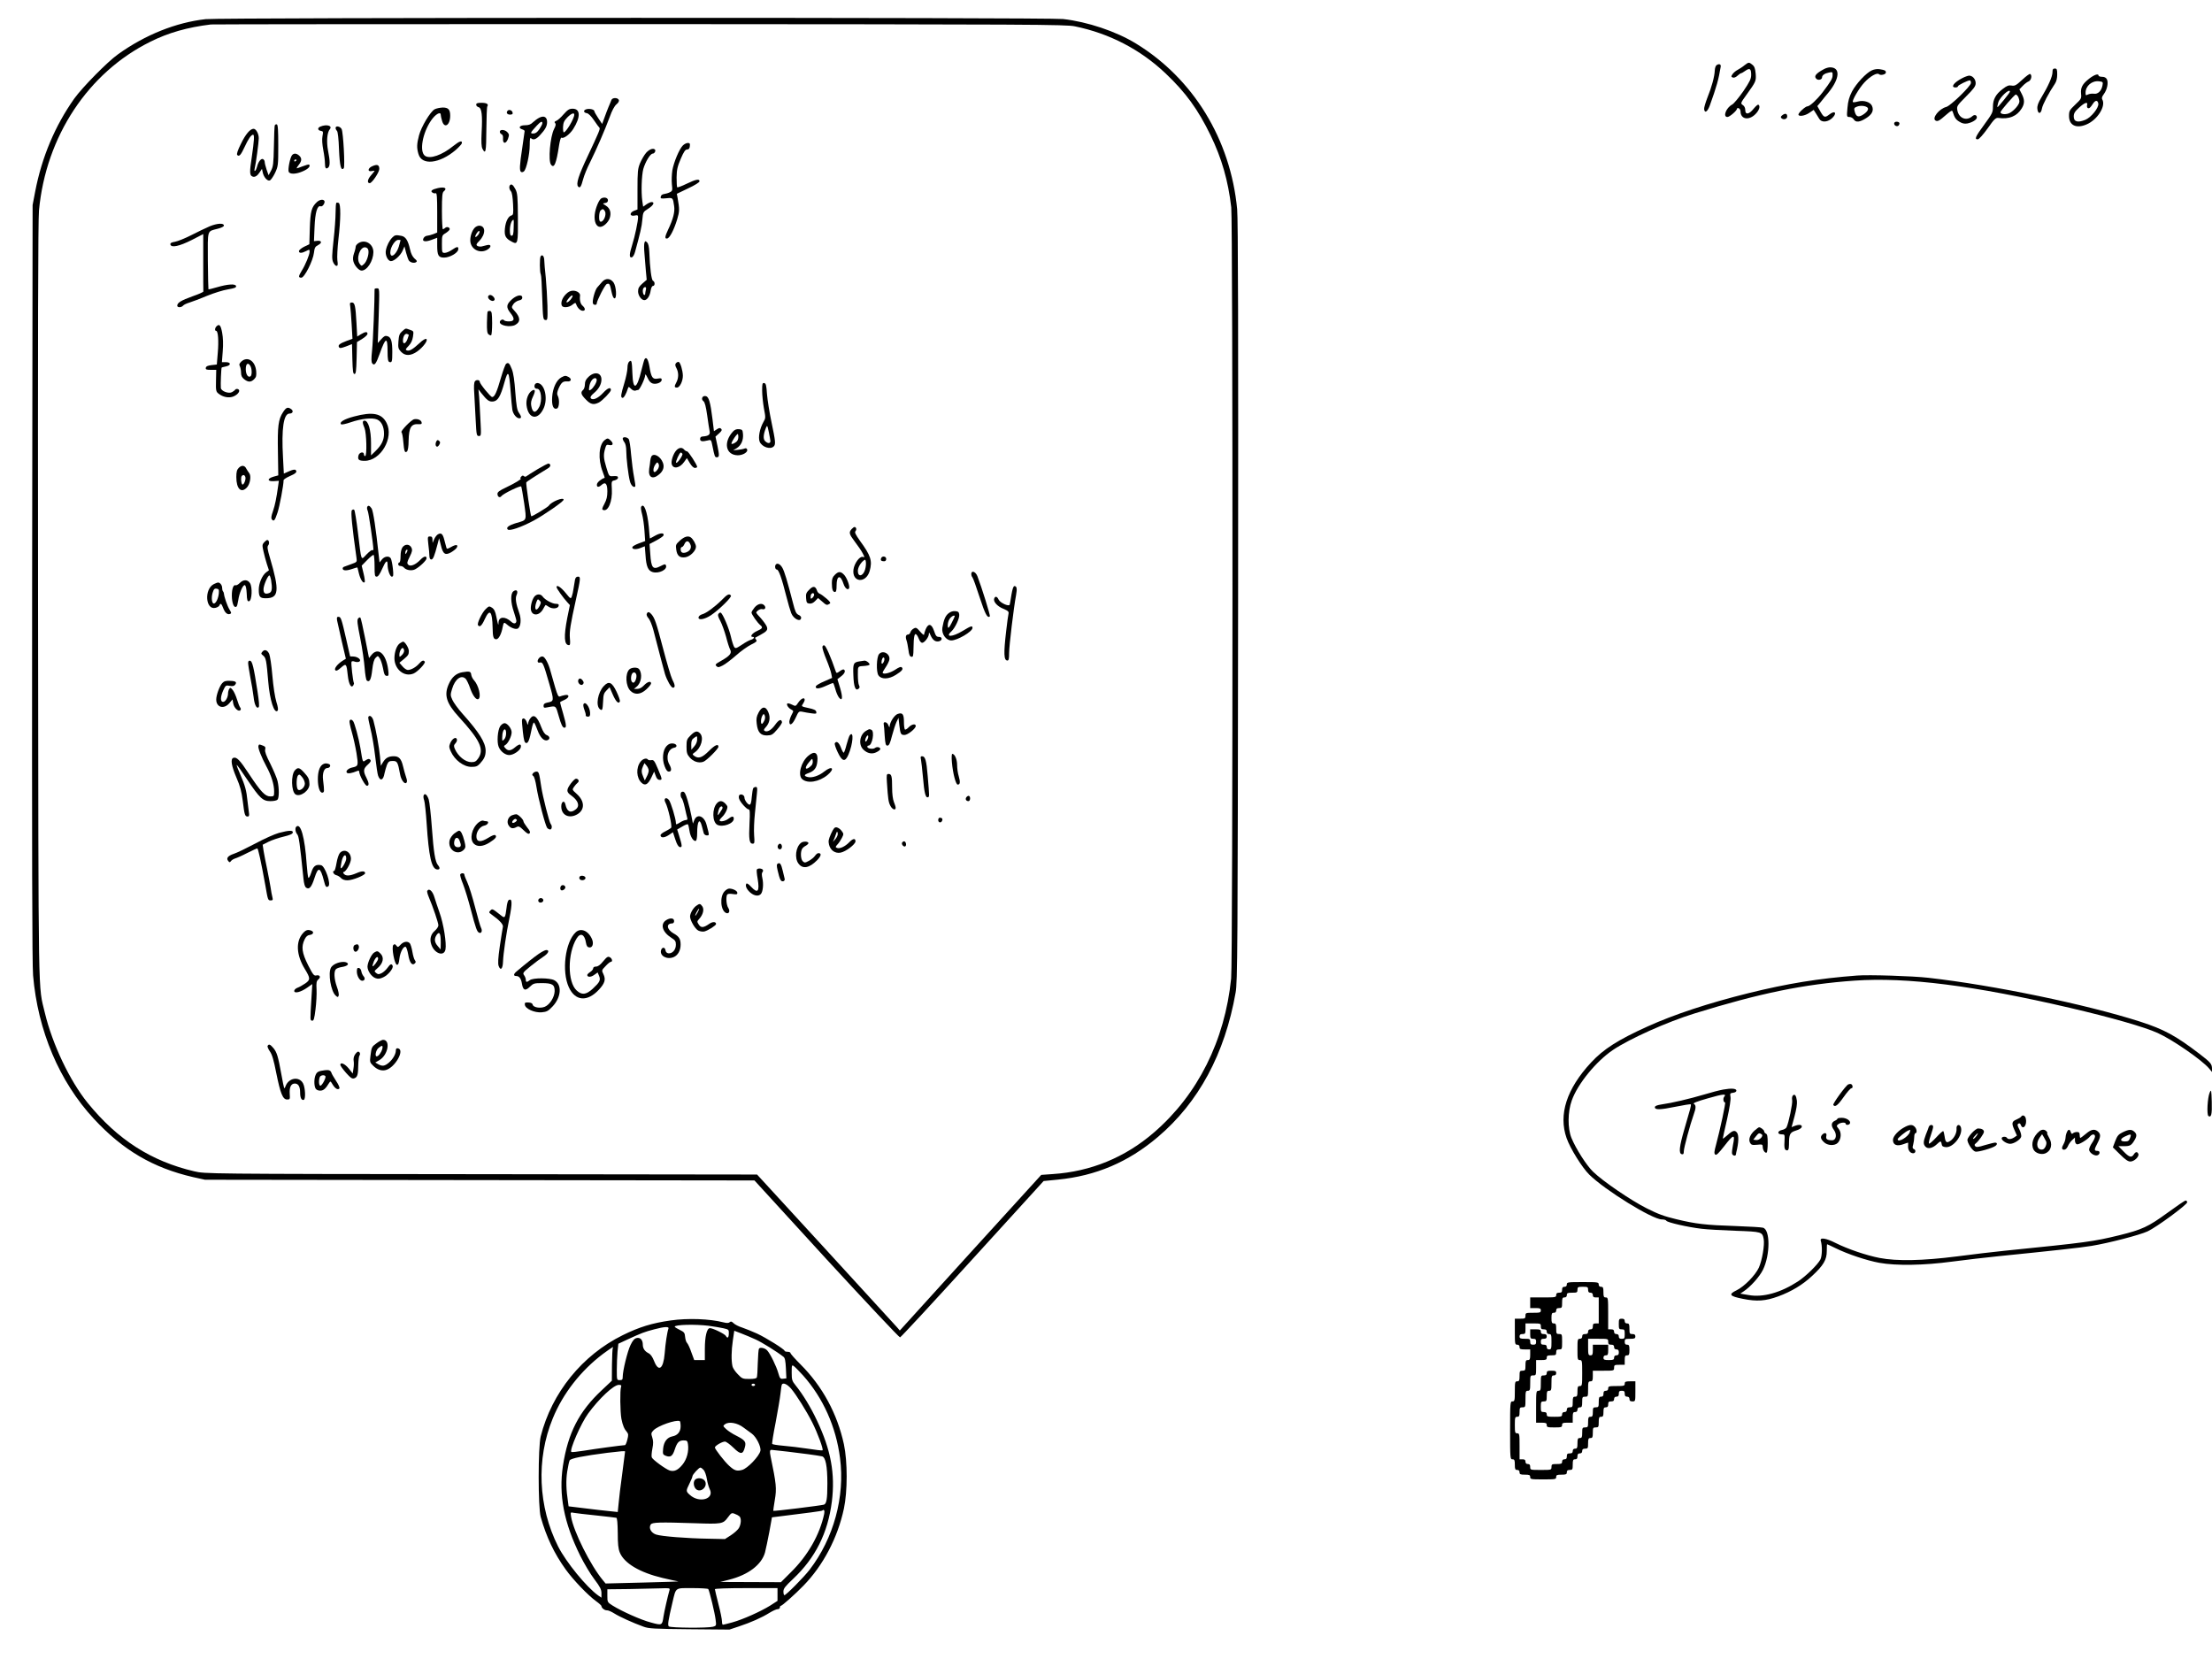<?xml version="1.0" standalone="no"?>
<!DOCTYPE svg PUBLIC "-//W3C//DTD SVG 20010904//EN"
 "http://www.w3.org/TR/2001/REC-SVG-20010904/DTD/svg10.dtd">
<svg version="1.0" xmlns="http://www.w3.org/2000/svg"
 width="1872pt" height="1404pt" viewBox="0 0 1872 1404"
 preserveAspectRatio="xMidYMid meet">

<g transform="translate(0,1404) scale(0.1,-0.1)"
fill="#000000" stroke="none">
<path d="M1741 13878 c-251 -28 -512 -132 -743 -298 -89 -63 -302 -280 -370
-375 -163 -231 -274 -495 -330 -785 l-22 -115 -4 -3195 c-2 -2287 0 -3232 8
-3325 40 -468 222 -898 514 -1213 246 -266 502 -416 841 -494 l100 -22 2325
-3 2325 -3 609 -666 c336 -365 616 -663 623 -662 8 2 284 300 614 663 l601
660 121 12 c323 32 595 148 845 360 346 293 568 705 659 1223 16 88 18 344 21
3305 2 2257 0 3244 -8 3325 -56 590 -371 1105 -857 1402 -168 103 -411 184
-616 207 -124 14 -7131 13 -7256 -1z m7356 -61 c292 -60 554 -196 767 -398
171 -162 274 -304 381 -524 94 -194 149 -384 175 -610 14 -127 14 -6385 -1
-6526 -53 -526 -283 -984 -653 -1303 -245 -212 -536 -331 -856 -352 l-98 -7
-599 -658 -598 -659 -25 29 c-14 16 -286 313 -604 660 l-579 631 -2336 3
c-2335 2 -2336 3 -2426 24 -364 85 -649 267 -902 578 -152 187 -300 499 -363
762 -58 247 -54 -19 -58 3478 -2 2256 0 3234 8 3315 59 626 415 1165 941 1426
151 76 315 123 514 147 17 2 1650 3 3630 3 3352 -2 3606 -3 3682 -19z"/>
<path d="M5174 13193 c-4 -10 -14 -36 -24 -58 -9 -22 -25 -63 -35 -92 l-19
-52 -33 49 c-18 27 -33 54 -33 59 0 14 -38 24 -66 17 -30 -8 -27 -30 3 -34 13
-2 37 -26 60 -60 21 -31 42 -60 46 -63 9 -7 -5 -40 -101 -244 -77 -163 -98
-231 -80 -253 16 -18 26 -4 43 61 8 31 34 96 59 144 56 113 126 275 166 383
19 54 40 93 57 107 16 13 24 27 20 37 -9 22 -56 21 -63 -1z"/>
<path d="M4030 13154 c0 -9 9 -18 20 -21 27 -7 34 -68 26 -212 -4 -84 -2 -123
7 -140 27 -52 32 -26 33 160 1 103 4 192 8 198 13 20 -5 31 -50 31 -34 0 -44
-4 -44 -16z"/>
<path d="M3678 13115 c-37 -21 -113 -148 -132 -221 -19 -72 -20 -105 -5 -156
27 -101 179 -84 316 33 26 23 49 48 51 55 7 29 -19 21 -70 -20 -97 -79 -200
-115 -242 -84 -48 36 -21 191 52 298 36 53 82 80 82 48 0 -7 5 -30 11 -50 19
-70 69 -38 69 43 0 52 -16 69 -63 69 -23 -1 -54 -7 -69 -15z"/>
<path d="M4770 13073 c-23 -27 -51 -52 -63 -56 -15 -6 -17 -11 -9 -19 8 -8 6
-21 -9 -50 -33 -64 -51 -269 -26 -301 26 -36 45 7 68 161 6 39 15 70 20 67 18
-12 71 28 100 73 64 101 62 172 -5 172 -28 0 -41 -8 -76 -47z m90 -3 c0 -33
-69 -150 -89 -150 -4 0 -7 21 -6 46 2 36 9 52 36 80 32 33 59 44 59 24z"/>
<path d="M4297 13104 c-16 -16 -6 -34 19 -34 19 0 25 5 22 17 -3 19 -29 29
-41 17z"/>
<path d="M4564 13044 c-16 -8 -40 -26 -55 -40 -18 -18 -36 -24 -67 -24 -45 0
-60 -23 -22 -35 11 -3 20 -10 20 -14 0 -5 -9 -68 -20 -141 -23 -149 -25 -196
-10 -205 6 -4 17 -2 24 5 21 17 49 145 49 222 0 48 3 66 10 59 19 -19 42 -12
74 22 47 50 63 79 63 114 0 43 -26 57 -66 37z m26 -47 c0 -7 -11 -29 -25 -50
-19 -27 -33 -37 -52 -37 -29 0 -26 6 31 68 32 34 46 40 46 19z"/>
<path d="M2325 12978 c-2 -7 -6 -87 -7 -178 -3 -145 -6 -170 -24 -204 l-21
-39 -17 48 c-9 27 -16 56 -16 66 0 9 -7 19 -15 23 -17 6 -40 -24 -50 -67 -4
-15 -11 -30 -17 -33 -5 -3 -6 4 -3 18 11 45 35 224 35 258 0 38 -23 80 -44 80
-29 0 -68 -46 -107 -127 -29 -58 -38 -88 -31 -95 16 -16 30 -1 63 70 30 66 55
102 71 102 12 0 9 -51 -11 -188 -20 -130 -19 -157 6 -166 20 -8 41 5 62 38
l18 27 6 -28 c8 -42 40 -78 61 -70 9 4 29 33 44 64 26 56 27 64 27 232 0 131
-3 175 -12 178 -7 3 -15 -1 -18 -9z"/>
<path d="M2712 12969 c-28 -11 -24 -33 5 -37 18 -3 19 -7 12 -45 -5 -27 -2
-69 7 -117 8 -41 14 -91 14 -111 0 -42 8 -53 27 -38 17 14 17 55 -1 146 -14
74 -8 152 15 179 25 30 -26 45 -79 23z"/>
<path d="M2840 12957 c0 -7 5 -18 12 -25 7 -7 14 -67 17 -156 6 -141 17 -185
40 -160 12 13 -4 306 -18 332 -13 24 -51 30 -51 9z"/>
<path d="M4230 12925 c0 -9 7 -18 15 -21 9 -4 14 -17 12 -37 -3 -46 25 -47 42
-2 11 32 11 39 -5 56 -21 23 -64 26 -64 4z"/>
<path d="M5779 12809 c-31 -31 -77 -142 -89 -211 -5 -34 -7 -86 -4 -117 6 -52
5 -57 -17 -68 -13 -7 -35 -13 -49 -15 -15 -2 -26 -10 -28 -22 -4 -17 1 -18 47
-14 56 6 56 5 66 -65 8 -49 -8 -111 -51 -201 -28 -59 -30 -79 -7 -74 21 4 57
73 84 162 20 68 21 83 3 184 l-6 32 96 46 c56 26 96 51 96 60 0 22 -30 17
-109 -21 -41 -20 -76 -33 -80 -30 -3 4 -5 41 -5 84 1 65 7 91 35 157 26 61 39
79 54 79 14 0 21 8 23 28 3 22 -1 27 -17 27 -12 0 -30 -9 -42 -21z"/>
<path d="M5469 12748 c-16 -18 -39 -58 -52 -88 -20 -49 -22 -72 -22 -224 l0
-169 -25 -9 c-48 -18 -42 -54 7 -41 18 4 23 1 23 -15 0 -34 -27 -163 -49 -232
-26 -81 -27 -113 -5 -108 10 2 22 21 29 48 44 161 56 211 61 270 6 65 7 67 50
94 44 28 58 56 28 56 -9 0 -28 -9 -44 -20 l-27 -19 -7 46 c-11 79 -6 216 8
272 17 60 59 131 80 131 15 0 28 24 19 34 -15 15 -47 3 -74 -26z"/>
<path d="M2471 12726 c-16 -19 -36 -119 -28 -139 9 -24 64 -22 121 4 44 19 66
42 52 56 -3 3 -28 -4 -56 -15 -27 -11 -50 -18 -50 -16 0 3 9 17 20 31 25 32
25 55 2 76 -23 21 -46 22 -61 3z m39 -40 c0 -3 -4 -8 -10 -11 -5 -3 -10 -1
-10 4 0 6 5 11 10 11 6 0 10 -2 10 -4z"/>
<path d="M3152 12634 c-39 -16 -45 -49 -7 -42 14 3 25 4 25 2 0 -2 -14 -19
-31 -39 -29 -33 -34 -65 -10 -65 19 0 81 92 81 120 0 35 -17 42 -58 24z"/>
<path d="M4317 12474 c-11 -12 -8 -36 7 -53 9 -10 15 -49 18 -108 4 -80 2 -92
-13 -96 -28 -7 -50 -52 -56 -111 -6 -62 5 -84 61 -113 48 -25 51 -13 49 208
-1 174 -4 204 -20 236 -20 38 -34 49 -46 37z m30 -361 c-1 -53 -5 -68 -17 -68
-11 0 -15 12 -15 51 1 43 16 84 31 84 2 0 3 -30 1 -67z"/>
<path d="M3705 12448 c-49 -11 -66 -25 -45 -38 8 -6 21 -8 28 -5 9 3 12 -34
12 -164 l0 -169 -32 -13 c-18 -7 -41 -13 -52 -14 -10 0 -24 -8 -30 -18 -19
-30 11 -38 66 -17 l48 18 0 -65 c0 -84 10 -103 58 -103 48 0 116 39 120 68 4
28 -9 28 -54 -3 -20 -14 -47 -25 -60 -25 -23 0 -24 3 -24 74 0 72 1 75 30 92
16 10 32 24 35 31 6 18 -23 29 -38 14 -6 -6 -15 -11 -19 -11 -4 0 -8 69 -8
154 0 124 3 156 15 166 33 27 9 41 -50 28z"/>
<path d="M5092 12363 c-22 -9 -53 -83 -59 -139 -6 -60 13 -104 46 -104 28 0
68 37 81 74 15 46 3 84 -33 106 -29 18 -29 18 -6 22 16 2 24 10 24 23 0 20
-26 29 -53 18z m28 -112 c16 -32 -17 -100 -42 -85 -12 8 -9 79 4 92 17 17 26
15 38 -7z"/>
<path d="M2682 12330 c-46 -43 -55 -78 -60 -221 l-4 -136 -44 -21 c-24 -12
-44 -29 -44 -37 0 -19 23 -19 60 0 29 15 30 15 30 -5 0 -26 -35 -111 -67 -162
-28 -46 -29 -58 -3 -58 27 0 99 143 107 211 5 42 10 52 35 65 36 18 31 40 -7
36 l-28 -3 5 118 c5 125 23 188 52 177 16 -6 40 31 31 46 -10 16 -40 11 -63
-10z"/>
<path d="M2846 12323 c-3 -4 -6 -40 -6 -82 0 -42 -7 -146 -17 -232 -14 -131
-15 -161 -4 -187 8 -18 20 -32 28 -32 12 0 14 9 8 48 -3 26 1 106 9 177 20
169 21 301 2 308 -8 3 -17 3 -20 0z"/>
<path d="M1775 12125 c-33 -14 -103 -48 -156 -75 -53 -27 -115 -52 -138 -56
-31 -5 -41 -11 -39 -23 7 -30 76 -15 181 38 l97 50 0 -240 c0 -131 0 -242 1
-246 0 -5 -41 -23 -93 -41 -94 -34 -128 -54 -128 -79 0 -17 34 -17 49 0 6 8
30 19 53 26 24 7 91 33 149 57 59 24 139 49 178 55 57 10 71 15 69 28 -5 21
-70 17 -162 -10 -37 -11 -70 -19 -72 -17 -1 2 -4 111 -5 242 -1 269 -8 246 83
270 32 8 53 19 53 27 0 23 -56 20 -120 -6z"/>
<path d="M4017 12112 c-22 -24 -37 -67 -37 -106 0 -71 75 -115 139 -82 40 21
43 51 4 42 -16 -4 -37 -9 -48 -12 -11 -2 -27 0 -35 5 -12 9 -10 16 17 43 55
57 54 128 -2 128 -12 0 -29 -8 -38 -18z m27 -63 c-24 -27 -30 -15 -9 18 12 17
20 23 23 15 2 -7 -4 -22 -14 -33z"/>
<path d="M3321 12031 c-25 -25 -47 -67 -55 -108 -9 -40 16 -93 43 -93 28 0 81
48 99 90 l15 35 14 -55 c8 -30 19 -60 24 -66 14 -17 44 -23 60 -13 11 7 8 14
-13 31 -17 16 -30 41 -38 78 -17 75 -37 107 -73 114 -46 9 -56 7 -76 -13z m69
-24 c0 -2 -7 -26 -15 -54 -17 -56 -58 -96 -69 -67 -15 38 31 124 65 124 10 0
19 -1 19 -3z"/>
<path d="M3038 11985 c-16 -9 -28 -23 -28 -33 0 -9 -6 -35 -14 -56 -9 -26 -11
-49 -5 -69 10 -37 47 -77 69 -77 47 0 99 82 100 156 0 68 -66 110 -122 79z
m80 -66 c5 -33 -14 -93 -38 -114 -20 -18 -21 -18 -35 1 -34 44 1 147 47 141
15 -3 24 -12 26 -28z"/>
<path d="M5454 11986 c-4 -10 -4 -51 0 -92 3 -41 9 -107 12 -148 l7 -74 -37
-32 c-28 -25 -36 -39 -36 -66 0 -35 28 -74 53 -74 23 0 46 33 53 78 4 26 12
42 20 42 18 0 18 36 1 43 -14 5 -27 108 -32 245 -2 43 -8 69 -18 80 -15 14
-17 14 -23 -2z m12 -398 c-3 -13 -6 -29 -6 -36 0 -7 -4 -10 -10 -7 -11 7 -14
48 -3 58 14 15 25 6 19 -15z"/>
<path d="M4575 11870 c-9 -15 -8 -137 2 -153 4 -6 9 -95 12 -197 6 -175 7
-185 26 -188 19 -3 20 2 18 120 -2 68 -8 175 -14 238 -7 63 -13 130 -13 149
-1 34 -18 52 -31 31z"/>
<path d="M5096 11655 c-13 -15 -32 -37 -42 -48 -19 -22 -44 -113 -36 -135 5
-15 32 -16 32 -1 0 23 70 160 85 165 22 9 27 1 40 -64 8 -37 16 -57 26 -57 21
0 14 103 -9 135 -27 36 -66 38 -96 5z"/>
<path d="M3170 11593 c1 -86 -13 -444 -21 -516 -8 -76 -7 -102 2 -113 18 -22
32 -3 63 84 50 140 66 144 66 17 0 -62 4 -84 14 -88 23 -9 26 2 26 84 0 91
-10 125 -41 134 -18 6 -29 1 -52 -25 l-30 -33 8 231 c7 232 7 232 -14 232 -12
0 -21 -3 -21 -7z"/>
<path d="M4790 11551 c-31 -30 -46 -71 -36 -96 8 -22 59 -19 90 6 25 19 26 20
33 2 10 -29 35 -53 55 -53 24 0 23 21 -2 43 -18 15 -26 47 -21 85 3 21 -26 42
-59 42 -21 0 -41 -9 -60 -29z m51 -29 c-12 -23 -40 -47 -46 -40 -3 3 4 17 16
31 24 31 45 37 30 9z"/>
<path d="M4143 11543 c-20 -7 -15 -31 8 -44 15 -8 24 -8 32 0 14 14 -21 51
-40 44z"/>
<path d="M4335 11509 c-51 -45 -54 -69 -15 -118 39 -49 35 -71 -14 -71 -19 0
-37 4 -41 10 -8 13 -35 1 -35 -16 0 -30 88 -46 130 -24 48 26 45 65 -8 122
-24 26 -24 28 -8 53 9 14 30 28 46 32 21 4 30 11 30 24 0 30 -44 23 -85 -12z"/>
<path d="M2964 11448 c3 -18 8 -88 12 -154 l7 -121 -49 -18 c-59 -22 -76 -36
-65 -53 6 -11 18 -9 59 6 l51 20 3 -127 c3 -104 6 -126 18 -126 12 0 15 23 18
135 l3 135 44 27 c25 15 45 34 45 43 0 20 -18 19 -56 -4 l-31 -19 -6 112 c-8
148 -14 176 -39 176 -17 0 -19 -5 -14 -32z"/>
<path d="M4127 11403 c-3 -4 -5 -47 -6 -94 -1 -65 2 -89 13 -98 8 -7 19 -11
23 -8 4 3 8 49 8 103 -1 83 -3 99 -17 102 -9 2 -18 -1 -21 -5z"/>
<path d="M1832 11278 c-14 -14 -16 -38 -3 -38 17 0 23 -85 14 -186 l-8 -99
-45 -5 c-32 -4 -46 -10 -48 -22 -3 -15 4 -18 42 -18 l46 0 -2 -91 c-2 -85 0
-93 21 -110 37 -30 89 -40 127 -24 41 17 63 52 38 62 -9 3 -19 1 -23 -4 -3 -6
-16 -15 -28 -22 -29 -15 -92 9 -94 36 -3 30 3 168 7 172 1 2 18 6 36 10 45 9
44 36 0 36 l-34 0 7 92 c5 60 3 115 -5 158 -12 64 -24 77 -48 53z"/>
<path d="M3404 11237 c-23 -20 -28 -34 -32 -85 -4 -54 -2 -63 21 -88 35 -38
82 -37 137 1 51 36 95 96 78 106 -7 5 -31 -9 -58 -35 -56 -52 -86 -70 -107
-61 -14 5 -11 11 15 38 21 22 32 46 37 78 7 46 6 47 -26 58 -40 14 -33 15 -65
-12z m56 -32 c0 -1 -5 -16 -11 -33 -14 -40 -39 -51 -39 -16 0 36 17 64 35 58
8 -4 15 -7 15 -9z"/>
<path d="M5455 11000 c-4 -6 -15 -47 -26 -91 -39 -165 -72 -178 -77 -31 -4
107 -7 119 -27 102 -9 -7 -15 -29 -15 -54 0 -23 -12 -80 -26 -127 -30 -99 -33
-121 -17 -126 11 -4 32 31 47 80 5 16 7 16 27 -4 11 -11 27 -18 36 -15 8 3 19
6 24 6 12 0 59 98 59 125 0 13 7 5 20 -22 13 -29 27 -44 45 -49 33 -8 75 10
75 32 0 13 -7 15 -34 10 -43 -8 -55 9 -70 103 -11 61 -26 85 -41 61z"/>
<path d="M2042 10980 c-17 -17 -20 -25 -12 -40 5 -10 10 -34 10 -54 0 -25 7
-40 26 -55 34 -27 58 -27 85 0 18 18 20 30 17 70 -9 86 -74 127 -126 79z m78
-39 c13 -25 13 -78 0 -86 -21 -13 -40 17 -40 61 0 48 20 61 40 25z"/>
<path d="M5721 10967 c-9 -11 -8 -21 4 -43 19 -37 19 -81 0 -118 -20 -37 -19
-46 4 -46 24 0 51 56 50 102 -1 43 -21 110 -35 115 -6 2 -16 -3 -23 -10z"/>
<path d="M4284 10962 c-7 -4 -26 -56 -44 -117 -36 -125 -54 -165 -75 -165 -13
0 -105 112 -105 129 0 16 -28 20 -40 5 -9 -10 -11 -43 -6 -111 3 -54 9 -155
12 -225 6 -119 8 -128 27 -128 19 0 20 4 13 133 -3 72 -9 161 -11 197 l-6 65
23 -30 c50 -63 67 -76 100 -73 41 4 64 42 97 162 31 110 39 98 52 -72 5 -70
12 -142 15 -160 6 -36 35 -72 59 -72 20 0 19 15 -4 48 -15 21 -21 57 -30 173
-7 99 -16 161 -29 194 -20 51 -29 60 -48 47z"/>
<path d="M4981 10851 c-23 -22 -31 -38 -31 -64 0 -19 -7 -40 -15 -47 -24 -20
-18 -40 23 -81 40 -42 66 -48 111 -25 30 16 101 90 101 105 0 28 -27 18 -64
-22 -45 -49 -92 -69 -107 -46 -5 9 3 22 27 42 41 34 64 75 64 115 0 59 -58 71
-109 23z m69 -27 c0 -22 -29 -68 -50 -82 -17 -10 -18 -8 -13 26 6 40 28 72 50
72 7 0 13 -7 13 -16z"/>
<path d="M4750 10846 c-41 -23 -72 -90 -77 -165 -5 -73 10 -110 41 -98 19 7
23 76 6 108 -8 14 -6 30 8 63 23 50 36 61 74 58 33 -3 39 22 9 38 -25 13 -30
12 -61 -4z"/>
<path d="M4526 10785 c-8 -21 1 -35 20 -35 34 0 45 -99 18 -153 -30 -58 -57
-55 -68 8 -5 24 -1 47 15 80 23 48 19 66 -9 49 -32 -20 -52 -75 -46 -124 15
-118 98 -131 146 -23 36 83 8 202 -49 211 -12 2 -23 -4 -27 -13z"/>
<path d="M6450 10734 c0 -37 7 -104 15 -150 15 -78 15 -83 -4 -115 -32 -57
-46 -132 -32 -167 19 -45 90 -69 119 -40 18 18 15 43 -19 206 -17 81 -34 187
-38 237 -5 74 -9 90 -23 93 -16 3 -18 -5 -18 -64z m70 -426 c0 -23 -23 -23
-45 -1 -18 17 -15 58 7 112 10 25 12 23 24 -34 7 -33 13 -68 14 -77z"/>
<path d="M5943 10674 c-4 -10 0 -22 10 -29 12 -9 21 -44 32 -121 8 -60 18
-121 21 -136 5 -27 -12 -39 -61 -42 -13 -1 -20 -8 -20 -21 0 -21 18 -24 67
-12 26 7 27 5 38 -50 17 -84 20 -93 35 -93 23 0 24 13 7 95 l-17 80 30 27 c23
21 27 29 18 39 -9 9 -17 9 -36 -4 l-25 -16 -12 100 c-18 148 -32 193 -58 197
-14 2 -25 -3 -29 -14z"/>
<path d="M2396 10553 c-41 -62 -48 -120 -44 -337 l3 -199 -40 -11 c-56 -16
-54 -42 3 -38 l42 3 -6 -43 c-15 -106 -26 -161 -44 -214 -15 -43 -17 -60 -9
-70 17 -20 25 -10 48 59 17 51 51 231 51 273 0 6 22 21 49 33 54 23 69 37 53
53 -7 7 -25 3 -55 -10 l-45 -20 -7 136 c-14 246 5 372 55 372 27 0 36 21 15
37 -29 21 -43 16 -69 -24z"/>
<path d="M2995 10515 c-83 -22 -126 -48 -108 -66 5 -4 40 3 80 17 94 32 182
41 224 24 37 -16 59 -60 59 -121 0 -53 -21 -96 -70 -144 l-40 -39 0 104 c0
112 -23 190 -55 190 -19 0 -19 -18 0 -63 17 -42 22 -237 5 -237 -5 0 -10 7
-10 15 0 26 -39 18 -46 -9 -9 -36 2 -46 52 -46 136 0 249 195 186 320 -41 82
-117 98 -277 55z"/>
<path d="M3505 10492 c-25 -5 -120 -103 -107 -111 5 -3 12 -39 15 -79 7 -82
13 -98 31 -83 8 7 14 41 14 92 3 115 22 145 90 139 18 -1 23 3 20 16 -4 19
-34 32 -63 26z"/>
<path d="M6203 10388 c-83 -91 -62 -198 39 -201 44 -1 90 27 81 49 -3 10 -11
13 -22 8 -9 -4 -34 -9 -56 -11 l-40 -4 31 19 c37 24 56 67 52 118 -3 35 -6 39
-33 42 -22 2 -37 -4 -52 -20z m38 -76 c-9 -17 -51 -38 -51 -25 0 9 23 48 39
67 16 18 16 18 19 -2 2 -12 -1 -30 -7 -40z"/>
<path d="M5270 10328 c0 -7 7 -22 15 -32 9 -12 15 -41 15 -71 0 -62 17 -206
31 -258 9 -35 32 -57 45 -44 3 3 -2 38 -10 79 -8 40 -19 126 -25 191 -5 65
-14 124 -21 132 -15 18 -50 20 -50 3z"/>
<path d="M5118 10316 c-50 -38 -59 -161 -18 -267 11 -29 19 -53 17 -53 -27 -8
-63 -37 -65 -54 -4 -26 14 -29 39 -6 32 29 49 11 49 -54 0 -44 -6 -71 -25
-106 -21 -39 -22 -48 -10 -52 42 -16 79 74 73 175 -4 70 -3 70 24 76 15 4 28
13 28 21 0 15 -8 17 -51 14 -24 -1 -27 5 -47 72 -25 82 -26 107 -11 161 9 32
13 36 33 31 33 -8 41 11 16 36 -23 23 -29 24 -52 6z"/>
<path d="M3692 10303 c-10 -20 -6 -43 8 -43 5 0 14 9 19 19 8 14 7 22 -4 31
-11 9 -16 7 -23 -7z"/>
<path d="M5723 10228 c-26 -29 -46 -92 -38 -117 13 -43 68 -33 105 20 l23 32
25 -42 c15 -25 31 -41 43 -41 10 0 19 4 19 9 0 17 -74 131 -85 131 -7 0 -18 7
-25 15 -18 21 -43 19 -67 -7z m52 -28 c7 -12 -44 -85 -53 -76 -7 7 29 86 39
86 4 0 11 -5 14 -10z"/>
<path d="M5513 10178 c-4 -7 -9 -24 -10 -38 -1 -14 -5 -44 -9 -68 -10 -72 29
-94 84 -47 35 29 46 63 32 99 -20 54 -77 85 -97 54z m57 -104 c-7 -12 -19 -25
-26 -28 -20 -8 -18 34 2 63 15 21 18 22 27 6 6 -12 5 -25 -3 -41z"/>
<path d="M4549 10069 c-46 -28 -89 -55 -95 -60 -6 -5 -15 -4 -21 2 -7 7 -14 5
-23 -6 -7 -8 -9 -15 -4 -15 17 0 -51 -41 -123 -75 -55 -26 -73 -39 -73 -54 0
-26 20 -38 34 -19 15 20 158 90 167 81 3 -5 14 -68 25 -141 21 -152 25 -142
-66 -168 -63 -19 -90 -38 -73 -55 15 -15 114 19 219 75 89 48 254 162 254 177
0 25 -104 -17 -125 -50 -8 -13 -144 -95 -149 -90 -7 7 -47 280 -42 287 4 6 64
46 184 119 23 14 26 33 6 40 -6 2 -48 -20 -95 -48z"/>
<path d="M2021 10081 c-16 -16 -21 -34 -21 -78 0 -100 41 -140 89 -89 28 29
39 99 20 122 -7 9 -18 26 -24 37 -14 30 -40 32 -64 8z m55 -76 c9 -22 -17 -80
-27 -63 -10 16 -12 62 -2 71 11 11 23 8 29 -8z"/>
<path d="M3107 9748 c-2 -7 0 -21 5 -31 8 -16 47 -283 48 -325 0 -7 -4 -11 -9
-8 -5 4 -27 -13 -49 -36 -49 -51 -42 -68 -73 187 -12 99 -26 184 -31 190 -5 5
-13 4 -20 -3 -11 -11 2 -142 39 -403 5 -35 4 -36 -44 -53 -26 -10 -54 -19 -60
-22 -7 -2 -13 -8 -13 -14 0 -20 29 -22 77 -6 25 9 47 15 48 13 0 -1 7 -24 13
-52 13 -51 36 -85 48 -72 4 4 0 37 -9 73 l-16 67 47 48 c25 26 50 45 54 43 4
-3 8 -45 8 -95 0 -79 2 -89 18 -89 12 0 26 20 46 65 30 69 46 82 46 38 0 -47
20 -103 36 -103 13 0 15 10 9 68 -4 37 -12 75 -17 85 -13 25 -53 21 -76 -8
l-20 -25 -7 62 c-24 226 -47 375 -60 395 -17 26 -31 29 -38 11z"/>
<path d="M5426 9751 c-4 -6 0 -34 8 -63 8 -29 17 -92 20 -140 l6 -87 -52 -19
c-29 -11 -54 -25 -56 -31 -7 -20 28 -24 67 -9 l38 15 6 -77 c6 -95 22 -131 62
-142 53 -14 125 22 111 57 -5 13 -11 12 -44 -5 -67 -35 -81 -19 -89 106 l-6
80 57 30 c30 16 58 35 61 42 9 24 -25 24 -70 -1 -25 -14 -45 -25 -45 -24 -1 1
-5 45 -9 97 -13 132 -42 209 -65 171z"/>
<path d="M7207 9562 c-25 -28 -21 -42 28 -107 25 -33 55 -76 65 -96 19 -36 19
-37 1 -32 -26 7 -71 -55 -78 -106 -15 -111 106 -122 137 -13 24 86 10 129 -82
255 -38 54 -47 72 -38 82 12 14 6 35 -9 35 -4 0 -15 -8 -24 -18z m114 -343
c-17 -57 -61 -65 -61 -11 0 28 22 68 50 89 12 10 16 7 18 -15 2 -15 -1 -43 -7
-63z"/>
<path d="M3706 9518 c-10 -6 -24 -24 -32 -42 l-13 -31 -1 28 c0 21 -5 27 -21
27 -20 0 -21 -3 -14 -67 5 -38 9 -81 9 -98 1 -20 6 -30 16 -30 15 0 27 29 53
130 l13 50 15 -59 c18 -76 37 -88 87 -60 20 12 41 29 46 37 18 28 -4 32 -44 9
-36 -20 -39 -20 -43 -4 -3 9 -10 38 -17 64 -13 50 -26 62 -54 46z"/>
<path d="M5755 9466 c-35 -32 -38 -37 -32 -77 7 -53 30 -72 77 -65 41 6 90 55
90 89 0 22 -24 65 -44 79 -23 16 -54 7 -91 -26z m86 -30 c8 -17 8 -29 0 -45
-12 -22 -53 -37 -70 -26 -14 8 -14 45 -1 45 6 0 16 11 22 25 14 32 35 32 49 1z"/>
<path d="M2235 9450 c-16 -18 -17 -25 -5 -77 7 -31 20 -80 29 -108 l17 -51
-24 -18 c-33 -25 -62 -92 -62 -146 0 -61 10 -73 59 -73 112 0 118 62 36 341
-22 74 -25 95 -15 107 13 15 7 45 -8 45 -5 0 -17 -9 -27 -20z m59 -317 c12
-74 8 -103 -16 -112 -34 -12 -48 -3 -48 32 0 32 36 117 50 117 4 0 10 -17 14
-37z"/>
<path d="M3406 9408 c-10 -14 -16 -44 -16 -75 0 -29 -4 -53 -10 -53 -5 0 -10
-7 -10 -15 0 -8 8 -15 19 -15 10 0 24 -6 30 -14 19 -22 66 -29 94 -14 40 21
97 76 97 93 0 24 -24 18 -54 -14 -40 -41 -83 -58 -101 -40 -12 12 -11 22 12
67 22 44 24 57 15 77 -15 32 -55 33 -76 3z m35 -45 c-8 -15 -10 -15 -11 -2 0
17 10 32 18 25 2 -3 -1 -13 -7 -23z"/>
<path d="M7457 9316 c-7 -18 1 -26 25 -26 11 0 18 7 18 20 0 23 -35 28 -43 6z"/>
<path d="M6567 9264 c-13 -13 -7 -44 7 -44 16 0 42 -73 81 -228 14 -57 33
-120 41 -141 21 -52 84 -80 84 -37 0 7 -10 18 -23 23 -19 9 -28 28 -46 100
-48 187 -73 269 -90 298 -17 30 -41 42 -54 29z"/>
<path d="M7065 9175 c-19 -18 -25 -35 -25 -69 0 -54 8 -76 26 -76 10 0 14 14
14 54 0 88 33 96 59 14 12 -36 35 -55 46 -38 10 16 -17 89 -41 115 -29 31 -48
31 -79 0z"/>
<path d="M8220 9182 c0 -10 4 -22 9 -27 6 -6 33 -81 61 -168 47 -144 67 -183
87 -163 6 5 -69 246 -105 339 -15 40 -52 53 -52 19z"/>
<path d="M4866 9133 c-3 -16 -8 -48 -12 -73 -3 -25 -10 -55 -15 -68 -8 -22
-11 -21 -52 30 -41 50 -77 73 -77 49 0 -11 56 -90 92 -129 l21 -23 -22 -107
c-31 -160 -27 -232 15 -232 9 0 11 16 7 58 -5 57 4 116 52 332 39 175 40 190
17 190 -14 0 -22 -8 -26 -27z"/>
<path d="M2029 9106 c-13 -13 -29 -22 -36 -19 -21 8 -35 -47 -30 -111 5 -54
20 -82 38 -70 5 2 11 26 15 52 8 62 40 135 56 130 8 -3 14 -29 16 -72 2 -57 6
-67 20 -64 24 5 30 120 7 154 -20 31 -56 31 -86 0z"/>
<path d="M1810 9097 c-84 -42 -71 -223 14 -201 15 3 30 13 33 20 8 23 18 16
31 -20 15 -41 36 -60 58 -52 14 5 13 10 -4 38 -19 31 -45 108 -47 135 0 6 -4
15 -8 19 -4 4 -7 17 -7 29 0 22 -17 45 -34 45 -6 0 -22 -6 -36 -13z m42 -77
c-4 -42 -22 -82 -39 -87 -19 -7 -27 45 -14 89 10 32 16 39 34 36 19 -3 21 -8
19 -38z"/>
<path d="M6850 9051 c-27 -26 -31 -37 -28 -73 3 -38 6 -43 28 -46 17 -2 34 6
49 22 l24 25 34 -29 c37 -33 41 -34 63 -20 12 7 7 16 -25 44 -22 19 -48 38
-57 41 -9 3 -20 14 -23 25 -13 40 -33 44 -65 11z m40 -45 c0 -7 -7 -19 -15
-26 -12 -10 -15 -9 -15 7 0 11 3 23 7 26 11 12 23 8 23 -7z"/>
<path d="M8560 9008 c-6 -40 -13 -78 -15 -85 -6 -19 -81 15 -94 43 -12 27 -29
31 -37 9 -10 -26 25 -66 77 -87 40 -17 48 -24 44 -42 -3 -11 -12 -78 -20 -148
-22 -188 -20 -248 11 -248 11 0 14 16 14 63 0 60 39 386 59 491 10 54 6 76
-14 76 -9 0 -17 -26 -25 -72z"/>
<path d="M4345 9036 c-26 -19 -24 -95 4 -175 11 -34 21 -68 21 -75 0 -25 -21
-29 -43 -8 -52 48 -106 45 -108 -6 -1 -32 -3 -26 -19 51 -8 42 -18 62 -36 74
-24 15 -26 15 -54 -12 -31 -30 -74 -120 -65 -135 14 -22 32 -7 58 51 42 91 63
67 66 -73 1 -79 7 -98 31 -98 20 0 44 45 54 103 8 41 12 44 35 23 32 -29 74
-45 92 -36 26 14 33 77 14 130 -29 82 -36 127 -23 155 15 33 0 51 -27 31z"/>
<path d="M4526 8995 c-22 -22 -40 -89 -32 -120 13 -51 72 -45 102 10 10 19 20
35 22 35 1 0 14 -7 27 -16 30 -20 79 -15 83 9 3 13 -3 17 -24 17 -30 0 -92 34
-112 62 -16 22 -45 23 -66 3z m40 -84 c-29 -55 -49 -27 -26 35 10 25 12 26 26
12 14 -14 14 -19 0 -47z"/>
<path d="M6110 8964 c-58 -58 -133 -114 -168 -123 -15 -4 -28 -15 -30 -24 -6
-29 49 -20 103 15 68 45 179 154 171 167 -13 20 -31 12 -76 -35z"/>
<path d="M6386 8899 c-14 -17 -26 -36 -26 -43 0 -15 49 -85 73 -105 26 -21 21
-30 -28 -52 -40 -18 -62 -49 -35 -49 20 0 9 -18 -14 -24 -13 -3 -48 -22 -77
-42 -49 -32 -54 -34 -66 -19 -6 10 -19 49 -28 89 -15 67 -67 190 -85 201 -4 3
-13 -1 -19 -9 -8 -10 -5 -25 15 -61 14 -27 36 -88 49 -135 12 -48 28 -97 35
-109 15 -29 -4 -52 -78 -94 -47 -26 -52 -32 -39 -44 13 -13 19 -12 53 5 22 11
72 49 113 85 40 36 98 77 128 92 45 22 52 29 42 41 -6 8 -10 15 -8 17 2 1 20
11 39 21 61 33 70 45 59 74 -6 14 -28 45 -49 69 -22 23 -40 45 -40 47 0 14 35
36 50 31 23 -7 35 11 20 30 -20 24 -56 17 -84 -16z"/>
<path d="M8028 8850 c-27 -21 -41 -54 -53 -123 -8 -52 31 -107 76 -107 51 0
179 75 179 106 0 21 -12 18 -84 -26 -86 -52 -151 -55 -95 -4 31 28 71 112 67
142 -2 22 -9 28 -34 30 -19 2 -40 -5 -56 -18z m52 -25 c0 -3 -12 -29 -27 -58
-19 -37 -28 -47 -31 -34 -5 26 5 63 24 81 15 16 34 21 34 11z"/>
<path d="M5473 8844 c-3 -8 4 -25 16 -37 11 -13 29 -56 40 -97 63 -243 91
-348 99 -375 17 -54 52 -115 67 -115 21 0 19 24 -6 71 -11 22 -46 141 -78 263
-58 221 -70 255 -99 289 -19 21 -31 22 -39 1z"/>
<path d="M2853 8788 c4 -18 22 -98 40 -178 l34 -145 -26 -16 c-45 -28 -76 -68
-63 -81 8 -8 20 -3 48 22 44 39 47 35 58 -72 8 -69 29 -106 46 -78 5 8 7 17 5
20 -8 13 -26 171 -20 180 3 5 15 6 29 0 13 -4 29 -4 37 1 21 13 -11 41 -49 43
l-29 1 -33 145 c-40 175 -45 190 -66 190 -13 0 -15 -6 -11 -32z"/>
<path d="M3031 8806 c-11 -13 -7 -44 18 -169 17 -85 33 -197 37 -250 4 -54 12
-101 18 -106 23 -19 37 7 46 89 7 60 15 89 29 103 19 19 19 19 35 -5 9 -13 20
-48 26 -77 12 -62 16 -71 37 -71 12 0 14 9 8 53 -18 137 -86 195 -143 122
l-19 -24 -33 167 c-18 92 -36 171 -40 175 -4 4 -13 1 -19 -7z"/>
<path d="M7834 8715 c-7 -19 -14 -40 -14 -46 0 -7 -15 5 -33 26 -29 33 -35 37
-54 26 -12 -6 -25 -20 -28 -31 -3 -11 -12 -20 -20 -20 -19 0 -24 -20 -13 -50
5 -14 12 -50 16 -80 5 -41 11 -56 25 -58 15 -3 17 6 18 75 1 97 9 132 26 111
7 -7 16 -26 22 -41 6 -15 17 -27 25 -27 19 0 56 47 57 74 0 17 3 16 14 -10 18
-40 39 -56 67 -52 33 4 37 38 5 38 -21 0 -28 8 -42 50 -21 62 -48 68 -71 15z"/>
<path d="M3383 8595 c-25 -18 -44 -69 -45 -123 -1 -96 83 -165 162 -132 35 15
103 87 95 100 -10 16 -24 11 -48 -16 -26 -30 -68 -54 -96 -54 -10 0 -31 14
-45 31 l-26 30 33 27 c42 35 47 42 47 73 0 25 -33 79 -49 79 -3 0 -16 -7 -28
-15z m37 -64 c0 -10 -9 -26 -20 -36 -19 -18 -20 -17 -20 4 0 29 19 63 31 56 5
-4 9 -14 9 -24z"/>
<path d="M6960 8561 c0 -11 15 -58 34 -103 19 -46 37 -99 41 -119 l7 -36 -66
-29 c-36 -15 -68 -34 -71 -41 -9 -25 24 -25 81 1 31 14 60 26 63 26 4 0 13
-23 20 -50 7 -28 21 -60 31 -73 30 -37 34 0 9 83 l-22 72 32 25 c31 24 39 47
22 57 -5 3 -20 -4 -35 -15 -20 -15 -27 -17 -31 -7 -44 129 -86 224 -99 226
-11 2 -16 -4 -16 -17z"/>
<path d="M2220 8524 c-12 -14 -11 -18 7 -32 24 -19 28 -41 43 -219 13 -158 51
-276 79 -248 7 7 4 31 -10 75 -12 38 -26 130 -34 222 -7 87 -20 170 -27 185
-16 33 -40 40 -58 17z"/>
<path d="M7439 8504 c-21 -26 -25 -149 -5 -179 24 -36 87 -35 148 4 53 33 64
49 50 63 -8 8 -25 1 -58 -21 -43 -28 -104 -42 -104 -23 0 4 11 24 24 43 14 20
28 48 32 63 12 51 -54 89 -87 50z m44 -54 c-7 -25 -23 -37 -23 -16 0 23 11 46
20 41 5 -3 6 -14 3 -25z"/>
<path d="M4565 8474 c-22 -22 -19 -48 4 -41 24 6 30 -7 80 -181 41 -143 41
-147 -17 -158 -23 -5 -32 -12 -32 -27 0 -17 5 -19 33 -13 75 14 69 18 97 -79
18 -64 31 -91 43 -93 23 -5 22 19 -8 122 -14 47 -25 89 -25 92 0 3 16 12 35
20 43 18 49 49 8 42 -16 -3 -35 -8 -44 -12 -13 -6 -21 10 -42 81 -14 48 -31
108 -38 133 -15 59 -44 116 -63 123 -9 4 -22 -1 -31 -9z"/>
<path d="M2100 8428 c0 -13 9 -68 19 -123 11 -55 23 -128 27 -162 7 -67 26
-105 43 -88 7 7 3 51 -10 135 -31 202 -44 255 -62 258 -12 3 -17 -3 -17 -20z"/>
<path d="M7275 8443 c-53 -8 -57 -18 -53 -118 3 -98 18 -136 44 -114 10 8 11
16 4 29 -6 10 -10 50 -10 89 0 77 -4 71 63 76 15 1 31 5 35 9 8 9 -26 37 -42
35 -6 -1 -24 -4 -41 -6z"/>
<path d="M5326 8375 c-37 -37 -31 -141 9 -181 37 -37 86 -33 135 12 22 20 40
43 40 50 0 24 -31 15 -60 -16 -19 -20 -38 -30 -57 -30 l-28 0 22 18 c41 32 52
110 21 150 -14 17 -63 15 -82 -3z m59 -44 c7 -25 -12 -74 -28 -68 -15 5 -21
31 -13 63 8 28 32 32 41 5z"/>
<path d="M3913 8351 c-52 -9 -89 -41 -115 -100 -42 -93 -21 -162 85 -278 180
-197 216 -274 165 -350 -19 -27 -29 -33 -59 -33 -51 0 -113 50 -140 113 -10
23 -9 31 6 47 10 11 15 26 11 35 -8 23 -40 3 -56 -35 -11 -26 -10 -36 5 -69
33 -74 109 -131 175 -131 38 0 51 5 72 28 36 39 48 65 48 109 -1 69 -53 153
-196 313 -37 41 -75 94 -85 116 -18 39 -18 45 -3 94 25 85 80 124 117 83 8
-10 25 -45 36 -78 22 -63 52 -102 70 -91 26 17 2 117 -39 161 -10 11 -20 31
-22 45 -3 28 -14 31 -75 21z"/>
<path d="M4894 8285 c-9 -24 22 -53 38 -37 9 9 10 17 2 29 -15 24 -33 27 -40
8z"/>
<path d="M1881 8259 c-23 -25 -51 -101 -51 -139 0 -67 65 -85 111 -31 l27 32
6 -35 c7 -38 44 -72 60 -56 6 6 5 14 -1 22 -6 7 -18 38 -27 68 -9 30 -25 66
-36 80 -17 21 -21 23 -30 10 -5 -8 -10 -25 -10 -37 0 -35 -22 -73 -42 -73 -24
0 -24 42 2 99 19 41 22 43 54 37 23 -5 37 -2 45 8 19 23 6 33 -43 34 -35 2
-50 -3 -65 -19z"/>
<path d="M5109 8233 c-50 -54 -69 -164 -33 -194 21 -17 24 -9 28 65 2 57 7 71
29 93 l26 27 27 -62 c26 -60 50 -84 60 -58 3 7 -10 44 -28 82 -39 82 -66 94
-109 47z"/>
<path d="M6757 8096 c-23 -34 -23 -35 -55 -19 -18 9 -36 13 -39 9 -10 -10 10
-39 34 -51 20 -11 20 -11 2 -45 -10 -19 -18 -45 -19 -57 0 -42 28 -24 54 33
25 55 27 56 59 50 17 -4 52 -10 76 -13 38 -5 43 -4 39 13 -2 14 -19 22 -66 32
-60 13 -62 14 -47 35 8 12 15 27 15 34 0 25 -29 13 -53 -21z"/>
<path d="M4937 8078 c-2 -7 2 -28 9 -46 7 -18 13 -39 11 -45 -1 -7 7 -12 18
-12 16 0 20 6 19 33 -3 52 -44 104 -57 70z"/>
<path d="M6419 8008 c-17 -33 -20 -52 -15 -92 8 -73 33 -101 87 -100 39 1 48
6 86 50 24 27 42 55 41 63 -6 29 -27 21 -59 -24 -32 -45 -67 -64 -89 -50 -8 5
-5 14 9 29 34 36 43 81 24 127 -22 55 -55 54 -84 -3z m52 -61 c-6 -14 -15 -28
-20 -32 -15 -8 -14 40 0 67 10 18 13 19 20 5 5 -9 5 -26 0 -40z"/>
<path d="M7597 7998 c-28 -10 -66 -69 -68 -105 0 -12 -4 -8 -11 10 -10 29 -46
35 -39 6 2 -8 6 -51 8 -96 5 -70 9 -83 23 -83 14 0 23 19 39 83 12 45 29 98
38 117 l17 35 7 -62 c9 -76 13 -83 44 -83 27 0 95 54 95 76 0 22 -34 16 -60
-11 -12 -13 -27 -22 -31 -19 -5 3 -9 31 -9 63 0 68 -12 83 -53 69z"/>
<path d="M3117 7973 c-3 -5 6 -49 18 -99 13 -50 31 -155 40 -234 9 -78 20
-153 25 -165 18 -49 44 -39 54 20 5 22 14 55 21 73 12 27 19 32 49 32 38 0 43
-9 62 -113 8 -47 38 -87 53 -72 8 8 7 22 -3 50 -7 22 -19 62 -25 90 -15 64
-35 85 -78 85 -44 0 -70 -14 -92 -51 l-18 -30 -7 78 c-7 76 -35 231 -56 306
-10 33 -32 49 -43 30z"/>
<path d="M4486 7958 c-9 -12 -16 -32 -17 -43 -1 -14 -4 -10 -11 13 -11 31 -33
43 -40 21 -2 -6 1 -52 7 -103 8 -71 14 -91 27 -94 18 -3 29 25 48 121 6 31 15
55 19 52 5 -2 18 -32 30 -65 23 -63 56 -95 85 -84 23 9 20 33 -7 43 -16 6 -31
28 -46 67 -35 93 -65 115 -95 72z"/>
<path d="M2958 7938 c-2 -6 6 -48 19 -92 13 -45 31 -125 40 -180 17 -108 16
-110 -39 -122 -33 -8 -55 -31 -42 -44 9 -9 41 -4 87 15 11 5 17 3 17 -6 0 -28
50 -119 65 -119 20 0 19 23 -5 70 -28 54 -25 76 13 109 25 23 29 32 20 42 -9
9 -17 8 -37 -4 -28 -19 -25 -26 -46 103 -14 83 -49 211 -62 228 -13 15 -25 16
-30 0z"/>
<path d="M4233 7894 c-22 -34 -29 -135 -13 -174 16 -40 56 -70 90 -70 36 0 94
40 98 68 4 29 -13 28 -50 -3 -35 -30 -59 -32 -81 -7 -15 16 -15 19 2 29 22 14
51 73 51 106 0 31 -36 77 -60 77 -11 0 -27 -12 -37 -26z m50 -64 c0 -18 -8
-40 -17 -48 -15 -15 -16 -14 -16 13 0 44 11 76 24 72 6 -2 10 -19 9 -37z"/>
<path d="M7331 7856 c-55 -31 -69 -116 -25 -159 34 -34 75 -42 113 -22 17 8
31 20 31 26 0 16 -29 22 -45 9 -16 -13 -65 -6 -65 10 0 6 4 10 10 10 32 0 54
122 24 134 -19 7 -14 8 -43 -8z m8 -78 c-7 -13 -14 -18 -16 -11 -3 7 1 22 8
35 7 13 14 18 16 11 3 -7 -1 -22 -8 -35z"/>
<path d="M5844 7816 c-31 -31 -34 -39 -34 -94 0 -50 4 -66 26 -91 30 -36 77
-52 116 -38 27 9 128 110 128 127 0 28 -29 16 -79 -34 -59 -59 -90 -69 -126
-43 -17 13 -17 15 5 30 55 38 79 126 44 161 -23 24 -42 20 -80 -18z m56 -35
c0 -18 -10 -42 -25 -58 l-24 -28 -1 42 c0 32 5 45 22 57 29 20 28 21 28 -13z"/>
<path d="M7192 7818 c-6 -7 -18 -44 -28 -81 -9 -37 -20 -67 -24 -67 -4 0 -15
20 -24 45 -17 43 -37 57 -51 35 -4 -6 7 -39 24 -75 38 -81 63 -87 91 -22 39
90 48 208 12 165z"/>
<path d="M5641 7726 c-32 -34 -40 -111 -16 -171 12 -32 22 -45 36 -45 23 0 24
24 4 60 -33 58 -12 132 40 142 32 5 24 33 -10 36 -22 2 -37 -4 -54 -22z"/>
<path d="M2187 7728 c-6 -17 26 -97 68 -175 41 -75 65 -152 65 -210 0 -42 -1
-43 -33 -43 -43 0 -80 39 -181 192 -76 116 -104 145 -132 134 -25 -10 -15 -69
27 -167 32 -74 43 -116 54 -201 14 -115 18 -128 41 -128 12 0 15 8 10 38 -3
20 -8 64 -12 97 -8 84 -20 128 -60 219 -19 43 -33 80 -31 83 2 2 43 -55 90
-126 106 -157 131 -181 196 -181 26 0 52 5 59 12 15 15 15 97 1 158 -6 25 -33
89 -60 144 -36 70 -49 105 -45 122 5 20 1 26 -19 34 -33 12 -32 13 -38 -2z"/>
<path d="M6842 7645 c-63 -52 -92 -163 -54 -198 45 -41 143 -25 215 34 66 55
40 83 -28 29 -45 -36 -103 -55 -139 -46 -35 9 -33 20 8 34 47 17 68 44 73 97
9 74 -22 95 -75 50z m27 -81 c-7 -8 -21 -20 -31 -25 -28 -15 -23 14 10 52 26
32 27 32 30 10 2 -12 -2 -29 -9 -37z"/>
<path d="M8056 7588 c8 -93 33 -188 49 -188 21 0 23 21 9 70 -8 25 -14 68 -14
95 0 49 -20 95 -41 95 -5 0 -7 -29 -3 -72z"/>
<path d="M7794 7613 c3 -16 11 -84 17 -152 11 -132 22 -175 42 -168 13 5 13 0
-2 181 -11 133 -21 166 -48 166 -12 0 -14 -7 -9 -27z"/>
<path d="M5421 7594 c-40 -51 -36 -138 9 -179 29 -27 53 -15 81 42 l25 53 13
-35 c8 -24 19 -35 32 -35 25 0 25 2 -13 93 -29 69 -36 78 -56 74 -12 -2 -25 0
-28 4 -10 17 -43 9 -63 -17z m69 -76 c0 -10 -7 -33 -17 -51 l-16 -32 -13 30
c-17 38 -17 58 -2 91 l12 26 18 -22 c10 -12 18 -31 18 -42z"/>
<path d="M2727 7568 c-24 -19 -37 -62 -37 -122 0 -68 17 -118 39 -114 16 4 17
8 5 108 -7 56 9 100 35 100 24 0 35 26 15 34 -24 9 -39 7 -57 -6z"/>
<path d="M2496 7521 c-35 -38 -31 -181 5 -204 40 -25 120 33 118 87 -1 42 -8
58 -47 100 -37 41 -52 44 -76 17z m84 -113 c0 -35 -46 -70 -61 -47 -13 21 -11
103 4 118 10 10 16 6 34 -16 13 -15 23 -40 23 -55z"/>
<path d="M4511 7496 c-9 -11 -9 -16 2 -23 8 -5 19 -42 27 -93 15 -98 75 -327
91 -347 6 -7 18 -13 25 -13 15 0 19 31 5 46 -12 13 -69 236 -81 319 -17 115
-20 125 -40 125 -9 0 -23 -6 -29 -14z"/>
<path d="M7506 7418 c9 -139 13 -167 29 -197 16 -32 45 -42 45 -17 0 7 -7 30
-15 49 -9 23 -15 68 -15 121 0 97 -5 116 -30 116 -17 0 -18 -7 -14 -72z"/>
<path d="M4830 7408 c-38 -52 -38 -71 3 -99 61 -44 77 -90 39 -119 -44 -35
-73 -20 -87 42 -8 39 -35 26 -35 -17 0 -75 68 -107 138 -65 63 39 60 111 -7
171 -39 35 -40 36 -23 60 9 13 23 29 31 35 16 12 7 34 -15 34 -7 0 -27 -19
-44 -42z"/>
<path d="M6374 7369 c-3 -6 -9 -40 -12 -75 -3 -43 -9 -64 -18 -64 -16 0 -44
39 -44 61 0 20 -29 34 -43 20 -5 -5 -6 -19 -2 -31 9 -29 64 -90 81 -90 10 0
12 -23 7 -119 -7 -134 -1 -171 26 -171 17 0 18 7 13 72 -3 39 0 123 7 187 6
64 14 140 17 169 4 42 3 52 -10 52 -8 0 -18 -5 -22 -11z"/>
<path d="M5760 7316 c0 -14 4 -27 9 -31 5 -3 17 -38 26 -78 9 -39 18 -80 21
-89 4 -12 0 -18 -12 -18 -9 0 -32 -9 -50 -21 -31 -19 -34 -19 -34 -3 0 34 -43
175 -59 194 -24 29 -48 12 -30 -21 23 -42 59 -202 49 -214 -5 -6 -28 -20 -50
-31 -22 -10 -40 -25 -40 -32 0 -24 31 -24 68 0 l37 25 20 -61 c14 -43 26 -62
39 -65 21 -3 20 11 -8 101 l-15 48 41 24 c23 14 45 23 49 20 4 -2 10 -27 14
-55 7 -51 36 -95 55 -84 6 4 10 32 10 63 0 104 21 134 40 60 6 -24 13 -51 16
-60 3 -10 15 -18 26 -18 22 0 22 -1 -3 92 -19 72 -79 95 -103 38 l-12 -30 -12
62 c-6 34 -21 95 -33 135 -17 57 -26 73 -40 73 -13 0 -19 -7 -19 -24z"/>
<path d="M3585 7308 c-3 -8 -1 -27 5 -42 5 -15 15 -105 21 -199 18 -274 41
-379 87 -385 25 -4 29 13 8 37 -23 28 -36 108 -51 315 -8 111 -20 220 -27 241
-14 41 -34 56 -43 33z"/>
<path d="M8180 7295 c-14 -16 -5 -35 16 -35 15 0 20 35 5 44 -5 3 -14 -1 -21
-9z"/>
<path d="M6067 7242 c-42 -46 -39 -159 3 -182 45 -24 140 10 140 51 0 24 -15
24 -47 -1 -26 -20 -73 -28 -73 -12 0 5 10 17 21 28 12 10 28 34 36 52 12 28
12 37 1 50 -29 37 -56 42 -81 14z m44 -50 c-5 -9 -16 -26 -24 -37 -14 -19 -15
-18 -10 10 3 17 10 36 15 42 15 18 30 5 19 -15z"/>
<path d="M4332 7140 c-33 -14 -47 -57 -27 -86 17 -26 35 -30 67 -13 17 9 26 5
59 -27 29 -28 42 -35 50 -27 9 9 4 22 -20 51 -17 22 -31 45 -31 51 0 16 -46
61 -62 60 -7 0 -23 -4 -36 -9z m41 -37 c9 -8 -25 -33 -36 -26 -4 3 -3 11 4 19
13 15 22 18 32 7z"/>
<path d="M7940 7100 c0 -23 25 -27 33 -6 7 16 -1 26 -20 26 -7 0 -13 -9 -13
-20z"/>
<path d="M4048 7078 c-57 -49 -76 -140 -38 -178 29 -29 78 -25 132 9 52 33 64
49 51 62 -7 7 -28 -1 -60 -21 -63 -39 -97 -38 -101 5 -4 43 29 91 67 98 31 6
45 37 17 37 -8 0 -20 2 -28 5 -7 3 -25 -5 -40 -17z"/>
<path d="M2507 7043 c-12 -11 -7 -46 8 -63 14 -16 21 -63 53 -374 5 -48 12
-72 24 -79 26 -17 45 6 70 84 31 97 49 92 79 -24 13 -52 19 -60 37 -48 27 16
-27 173 -61 179 -45 9 -66 -7 -83 -63 -11 -33 -21 -50 -25 -43 -3 7 -10 60
-14 118 -15 224 -51 351 -88 313z"/>
<path d="M7033 6984 c-21 -47 -24 -63 -17 -92 12 -49 52 -76 97 -68 45 8 127
71 127 96 0 28 -22 25 -54 -9 -34 -35 -79 -56 -102 -47 -15 6 -15 9 3 29 12
12 28 37 38 56 16 32 16 35 -3 60 -10 14 -29 27 -41 29 -18 3 -26 -7 -48 -54z
m57 -3 c0 -10 -9 -29 -20 -42 l-21 -24 16 39 c8 21 15 40 15 42 0 2 2 4 5 4 3
0 5 -9 5 -19z"/>
<path d="M2360 6991 c-36 -10 -126 -50 -200 -90 -74 -39 -156 -79 -182 -87
-50 -17 -66 -38 -46 -61 10 -13 13 -13 23 0 5 8 21 17 35 22 14 4 60 24 102
46 42 21 81 39 85 39 8 0 32 -110 69 -315 21 -123 22 -125 45 -125 18 0 20 4
14 28 -4 15 -11 52 -15 82 -5 30 -18 100 -29 154 -12 55 -25 124 -30 153 l-8
54 49 25 c26 13 83 33 126 43 54 13 78 23 80 35 4 21 -31 20 -118 -3z"/>
<path d="M3843 6985 c-17 -14 -34 -39 -38 -56 -19 -83 72 -138 125 -75 11 15
11 25 0 69 -15 58 -30 87 -45 87 -5 0 -24 -11 -42 -25z m47 -61 c16 -40 12
-54 -14 -54 -27 0 -39 21 -30 56 8 32 32 31 44 -2z"/>
<path d="M6779 6907 c-45 -35 -56 -129 -22 -175 36 -49 92 -39 158 28 35 36
40 60 11 60 -8 0 -20 -10 -29 -23 -8 -12 -31 -31 -51 -42 -33 -18 -37 -18 -53
-3 -17 18 -20 77 -5 104 5 9 19 21 32 27 12 7 22 17 22 22 -2 15 -45 17 -63 2z"/>
<path d="M7635 6910 c-10 -16 16 -43 28 -31 11 11 2 41 -12 41 -5 0 -13 -5
-16 -10z"/>
<path d="M6583 6884 c-8 -21 13 -42 28 -27 13 13 5 43 -11 43 -6 0 -13 -7 -17
-16z"/>
<path d="M2876 6821 c-9 -10 -22 -48 -28 -85 -6 -36 -15 -66 -19 -66 -20 0 -7
-30 15 -36 14 -3 32 -14 42 -25 11 -12 30 -19 55 -19 43 0 149 43 149 60 0 20
-27 21 -74 0 -57 -24 -89 -25 -106 -5 -7 8 -8 15 -3 15 20 0 63 76 63 111 0
61 -57 91 -94 50z m54 -47 c0 -24 -37 -90 -46 -81 -3 2 1 27 7 56 11 55 39 73
39 25z"/>
<path d="M6582 6731 c-10 -6 -10 -18 -1 -57 18 -78 27 -96 47 -92 9 2 15 11
13 19 -2 8 -9 38 -16 67 -14 60 -24 75 -43 63z"/>
<path d="M6405 6681 c-3 -5 0 -40 7 -78 18 -108 1 -129 -56 -67 -21 23 -36 32
-40 25 -11 -18 3 -48 35 -76 34 -28 70 -32 89 -10 17 21 23 84 12 132 -6 27
-6 45 0 51 6 6 7 15 4 21 -9 13 -43 15 -51 2z"/>
<path d="M3895 6640 c-3 -5 7 -43 24 -83 16 -41 45 -136 65 -213 43 -163 53
-191 72 -198 19 -7 28 17 15 42 -6 10 -28 88 -50 173 -22 85 -51 179 -65 209
-14 30 -26 61 -26 68 0 14 -26 16 -35 2z"/>
<path d="M4905 6620 c-4 -7 -3 -16 3 -22 14 -14 47 -6 47 12 0 18 -40 26 -50
10z"/>
<path d="M4744 6535 c-3 -8 -3 -19 1 -25 10 -16 45 7 39 25 -8 19 -33 19 -40
0z"/>
<path d="M6132 6497 c-43 -45 -34 -165 14 -184 24 -9 35 17 17 44 -16 24 -21
92 -9 112 5 7 22 9 47 5 32 -5 39 -4 39 10 0 17 -37 36 -69 36 -10 0 -27 -10
-39 -23z"/>
<path d="M3616 6501 c-4 -5 3 -30 14 -56 34 -79 80 -215 80 -236 0 -11 -13
-31 -29 -45 -35 -29 -47 -72 -31 -117 25 -77 108 -106 120 -42 10 51 -16 217
-50 311 -17 49 -37 108 -44 132 -15 51 -45 78 -60 53z m114 -436 l-1 -60 -24
28 c-29 33 -32 63 -9 96 23 32 34 12 34 -64z"/>
<path d="M4556 6425 c-3 -9 1 -18 10 -22 19 -7 39 11 30 26 -10 16 -33 13 -40
-4z"/>
<path d="M4304 6422 c-6 -4 -14 -32 -17 -64 -11 -87 -14 -92 -47 -65 -75 59
-73 58 -90 41 -14 -14 -13 -17 8 -32 70 -50 103 -86 98 -106 -3 -12 -14 -85
-26 -163 -15 -104 -17 -148 -10 -168 16 -43 35 -25 37 36 2 65 27 239 54 368
26 129 24 174 -7 153z"/>
<path d="M5892 6374 c-25 -17 -52 -64 -52 -90 0 -33 42 -105 69 -119 16 -8 39
-11 52 -8 33 9 99 51 99 63 0 21 -30 21 -57 2 -49 -34 -70 -36 -89 -7 -16 25
-16 27 3 48 33 36 44 81 27 106 -18 25 -23 26 -52 5z m13 -54 c-9 -16 -18 -30
-21 -30 -2 0 2 14 11 30 9 17 18 30 21 30 2 0 -2 -13 -11 -30z"/>
<path d="M5638 6253 c-53 -33 -33 -101 43 -149 33 -21 39 -29 39 -59 0 -22 -8
-43 -21 -56 -26 -26 -63 -22 -67 9 -4 27 -28 29 -37 2 -15 -48 48 -84 106 -60
36 15 59 56 59 105 0 49 -13 70 -60 96 -57 32 -65 84 -12 84 10 0 17 8 17 20
0 26 -32 30 -67 8z"/>
<path d="M2566 6145 c-65 -70 -59 -187 14 -306 47 -77 48 -91 3 -122 -21 -14
-50 -31 -65 -36 -16 -6 -28 -18 -28 -27 0 -24 55 -11 109 27 l44 31 -7 -114
c-12 -198 -12 -192 5 -196 14 -2 19 14 29 95 7 54 11 130 9 168 -3 59 -1 72
15 86 24 19 13 41 -17 34 -19 -5 -28 5 -70 88 -52 104 -59 155 -29 217 12 25
25 36 45 38 29 4 37 26 11 36 -28 11 -45 6 -68 -19z"/>
<path d="M4872 6150 c-89 -83 -120 -330 -58 -465 54 -118 157 -126 255 -20 50
54 59 86 38 130 -16 33 -16 34 18 69 18 20 38 36 44 36 18 0 12 29 -8 39 -16
9 -25 3 -56 -34 -25 -31 -44 -45 -61 -45 -14 0 -24 -6 -24 -15 0 -8 -11 -22
-25 -31 -14 -9 -25 -20 -25 -25 0 -20 31 -20 58 0 l30 21 12 -29 c15 -36 6
-53 -54 -109 -56 -51 -92 -55 -136 -14 -78 71 -78 313 0 440 32 52 68 36 79
-36 5 -28 12 -38 28 -40 27 -4 39 31 24 68 -30 73 -95 101 -139 60z"/>
<path d="M3390 6045 c-21 -23 -24 -23 -36 -7 -10 13 -15 14 -25 5 -18 -18 10
-168 31 -168 11 0 16 15 20 51 6 54 34 108 53 101 6 -2 16 -32 22 -67 11 -67
33 -96 56 -73 9 9 9 15 0 27 -6 7 -16 40 -21 71 -5 31 -15 63 -21 71 -18 22
-53 17 -79 -11z"/>
<path d="M3003 6043 c-18 -7 -16 -50 2 -57 17 -6 39 29 31 50 -6 14 -12 16
-33 7z"/>
<path d="M4560 5968 c-39 -27 -114 -86 -187 -148 -28 -23 -30 -40 -4 -40 25 0
41 -21 48 -64 9 -57 28 -65 66 -28 31 30 38 32 103 32 89 0 109 -13 108 -69
-2 -51 -41 -113 -83 -131 -39 -16 -98 -6 -103 18 -2 11 -14 17 -36 18 -28 1
-33 -1 -30 -20 5 -34 82 -68 142 -63 43 4 55 10 92 49 75 79 82 188 14 223
-39 20 -179 21 -206 0 -25 -19 -34 -19 -34 3 0 10 -6 27 -14 38 -14 19 -11 24
54 77 37 30 87 67 109 81 42 27 55 56 24 56 -10 0 -38 -15 -63 -32z"/>
<path d="M3167 5979 c-23 -13 -56 -84 -57 -119 0 -37 34 -86 68 -98 22 -8 37
-6 65 7 41 18 88 76 80 97 -8 21 -20 17 -43 -16 -12 -17 -34 -37 -49 -45 -25
-12 -31 -12 -47 0 -18 15 -18 16 7 38 52 43 63 93 29 127 -23 23 -28 24 -53 9z
m33 -53 c0 -15 -40 -69 -47 -63 -2 3 3 21 11 41 15 36 36 49 36 22z"/>
<path d="M2843 5885 c-17 -7 -36 -22 -42 -34 -26 -48 -1 -199 39 -236 18 -16
20 -16 26 -1 4 9 -3 43 -15 75 -24 67 -27 133 -7 150 8 7 31 15 53 18 41 7 59
23 40 35 -18 12 -58 9 -94 -7z"/>
<path d="M3020 5818 c0 -37 24 -78 45 -78 22 0 28 20 12 38 -8 9 -17 28 -19
42 -2 14 -11 26 -20 28 -14 3 -18 -4 -18 -30z"/>
<path d="M3188 5212 c-42 -30 -44 -34 -53 -109 -6 -49 -5 -55 23 -82 33 -33
70 -46 106 -37 79 20 165 172 104 184 -13 2 -18 -3 -18 -18 0 -31 -25 -74 -60
-104 -35 -29 -54 -32 -90 -12 l-24 14 36 21 c73 44 95 172 29 171 -9 -1 -33
-13 -53 -28z m47 -49 c-7 -29 -32 -63 -47 -63 -18 0 -7 53 15 71 31 26 40 23
32 -8z"/>
<path d="M2265 5189 c-4 -5 5 -27 19 -47 19 -27 33 -75 54 -183 35 -173 55
-224 92 -224 24 0 25 3 22 47 -4 57 11 88 43 88 30 0 45 -26 45 -77 0 -44 12
-67 31 -61 17 6 13 102 -6 139 -33 63 -123 48 -149 -25 -3 -10 -8 -17 -11 -15
-2 3 -13 55 -24 118 -28 155 -38 185 -67 221 -27 32 -39 37 -49 19z"/>
<path d="M3004 5115 c-10 -15 -14 -36 -11 -53 3 -15 2 -45 -2 -67 l-6 -40 -34
43 c-33 40 -71 56 -71 30 0 -7 22 -37 48 -67 39 -44 52 -52 69 -47 28 9 34 30
35 114 1 37 5 72 10 79 10 13 3 33 -12 33 -5 0 -17 -11 -26 -25z"/>
<path d="M2750 4983 c-54 -7 -67 -14 -78 -38 -15 -32 -15 -90 -2 -116 7 -12
21 -19 40 -19 27 0 46 16 76 66 10 16 12 15 29 -14 21 -34 43 -48 57 -34 5 5
-6 32 -27 63 -19 30 -38 61 -40 70 -7 20 -21 26 -55 22z m4 -51 c7 -12 -26
-75 -41 -80 -14 -4 -18 43 -7 72 6 17 39 22 48 8z"/>
<path d="M14764 13488 c-15 -13 -42 -30 -58 -39 -16 -8 -36 -25 -44 -37 -13
-19 -12 -22 2 -28 11 -4 26 2 40 15 12 11 26 21 30 21 4 0 21 9 37 21 37 26
49 18 49 -34 0 -34 -11 -57 -67 -140 -38 -54 -80 -105 -94 -112 -51 -27 -81
-105 -40 -105 19 0 81 54 81 70 0 5 7 7 15 4 8 -4 15 -15 15 -26 0 -67 69 -81
126 -24 32 32 44 69 25 80 -4 3 -22 -12 -40 -34 -39 -49 -71 -54 -71 -11 0 18
-8 34 -21 42 -20 14 -20 16 35 92 77 107 79 112 74 175 -4 42 -10 60 -28 74
-28 23 -31 23 -66 -4z"/>
<path d="M14529 13490 c-9 -5 -16 -24 -17 -47 -2 -51 -26 -140 -63 -231 -16
-42 -29 -85 -27 -96 5 -38 29 -22 49 34 57 159 73 216 91 324 4 22 -11 29 -33
16z"/>
<path d="M15438 13456 c-72 -38 -91 -63 -64 -85 16 -13 46 -4 46 14 0 18 22
34 58 41 30 6 32 5 31 -22 0 -29 -12 -49 -85 -146 -48 -62 -108 -118 -128
-118 -17 0 -76 -54 -76 -69 0 -20 55 -12 92 14 l37 25 18 -28 c10 -15 23 -36
29 -47 17 -31 65 -31 103 0 52 44 34 77 -19 35 -36 -28 -45 -25 -74 26 l-26
46 30 36 c16 21 46 57 66 81 95 118 100 211 12 211 -13 0 -35 -6 -50 -14z"/>
<path d="M15842 13445 c-48 -21 -133 -112 -169 -180 -23 -45 -33 -79 -38 -137
-7 -77 -6 -78 17 -78 13 0 29 -9 36 -20 17 -28 50 -25 105 10 51 32 67 66 49
105 -15 32 -70 49 -118 36 -21 -6 -40 -8 -43 -5 -11 10 52 118 97 166 49 53
108 86 124 70 13 -13 58 -2 58 14 0 17 -8 21 -50 28 -21 4 -48 0 -68 -9z m-37
-316 c13 -13 -5 -40 -44 -63 -37 -21 -55 -12 -66 35 -6 23 -2 28 22 37 30 11
71 7 88 -9z"/>
<path d="M17370 13428 c0 -36 -37 -119 -94 -213 -27 -45 -36 -69 -34 -95 4
-48 31 -47 39 2 5 32 60 136 110 210 12 18 19 45 19 78 0 43 -3 50 -20 50 -16
0 -20 -7 -20 -32z"/>
<path d="M17114 13365 c-51 -47 -63 -54 -90 -49 -24 4 -39 -1 -74 -28 -60 -45
-84 -89 -84 -152 0 -47 -5 -57 -73 -150 -75 -102 -86 -126 -55 -125 10 0 44
38 83 92 55 79 69 91 90 89 92 -13 158 14 199 81 25 41 25 73 0 122 l-20 39
28 29 c15 16 37 33 50 38 22 9 32 52 13 63 -5 3 -35 -19 -67 -49z m-104 -101
c0 -9 -103 -135 -106 -131 -2 2 1 19 7 39 12 45 99 125 99 92z m70 -43 c5 -11
10 -29 10 -40 0 -25 -44 -77 -82 -97 -30 -16 -78 -12 -78 6 0 13 119 150 130
150 5 0 14 -9 20 -19z"/>
<path d="M17680 13374 c-57 -45 -73 -75 -68 -128 4 -39 1 -44 -49 -91 -49 -47
-53 -54 -53 -97 0 -78 60 -108 146 -72 94 38 169 158 135 213 -6 10 -2 24 14
45 28 38 40 98 25 126 -7 13 -21 20 -40 20 -17 0 -30 5 -30 10 0 20 -36 8 -80
-26z m113 -58 c-9 -46 -39 -75 -73 -69 -16 2 -38 -1 -50 -7 -18 -9 -20 -8 -20
15 0 58 54 104 114 97 33 -4 35 -6 29 -36z m-35 -153 c5 -35 -60 -116 -110
-137 -64 -26 -98 -17 -98 28 0 27 9 42 45 75 48 44 76 53 68 22 -5 -21 7 -34
23 -23 5 4 18 20 27 35 20 31 40 31 45 0z"/>
<path d="M16605 13378 c-71 -37 -100 -78 -55 -78 11 0 20 4 20 10 0 9 83 50
101 50 5 0 9 -10 9 -22 0 -26 -173 -194 -209 -203 -61 -16 -123 -95 -91 -115
18 -11 33 -2 92 50 42 36 49 39 54 23 15 -49 26 -65 56 -83 24 -15 42 -19 67
-15 41 8 81 32 81 51 0 21 -20 27 -38 11 -49 -44 -114 -19 -127 49 -6 36 -4
39 74 118 66 66 81 87 81 112 0 34 -26 64 -56 64 -10 -1 -37 -10 -59 -22z"/>
<path d="M15085 13066 c-15 -11 -17 -18 -9 -26 17 -17 49 -8 49 14 0 25 -16
30 -40 12z"/>
<path d="M16030 12995 c0 -21 30 -31 40 -14 11 17 3 29 -21 29 -10 0 -19 -7
-19 -15z"/>
<path d="M15715 5784 c-326 -25 -586 -67 -918 -149 -342 -85 -631 -181 -854
-282 -252 -114 -373 -192 -478 -305 -207 -223 -277 -440 -207 -640 31 -88 130
-247 191 -308 132 -131 535 -380 615 -380 19 0 36 -5 38 -11 5 -14 184 -55
298 -68 47 -6 176 -13 288 -17 223 -8 226 -9 238 -70 9 -50 -13 -180 -41 -242
-30 -65 -123 -160 -189 -192 -71 -34 -59 -50 54 -72 119 -24 190 -19 300 21
111 41 206 98 287 174 95 88 123 136 123 209 0 32 1 58 3 58 2 0 34 -15 73
-34 101 -50 264 -104 368 -123 144 -26 380 -22 616 10 107 14 285 35 395 46
456 46 695 72 785 87 147 24 408 92 475 123 76 35 335 226 335 246 0 8 -6 15
-13 15 -7 0 -76 -47 -154 -104 -162 -118 -214 -142 -408 -190 -223 -54 -268
-60 -970 -131 -88 -9 -270 -30 -405 -48 -290 -37 -507 -41 -653 -13 -113 22
-269 75 -373 127 -81 41 -134 49 -125 19 14 -44 12 -130 -3 -159 -24 -45 -121
-140 -189 -185 -147 -96 -297 -138 -418 -116 l-71 12 28 19 c58 38 135 124
164 183 62 127 62 340 0 356 -14 4 -117 10 -230 14 -253 8 -340 18 -504 58
-101 24 -155 44 -250 92 -135 68 -372 230 -454 310 -56 54 -145 194 -183 286
-33 82 -32 220 3 317 50 141 207 332 348 427 143 96 458 237 690 309 552 171
926 248 1355 278 442 31 1013 -42 1825 -231 351 -82 630 -162 740 -212 125
-56 375 -229 435 -300 l25 -30 0 25 c0 43 -9 54 -108 130 -199 152 -297 205
-497 270 -458 147 -1239 309 -1795 372 -131 15 -503 27 -605 19z"/>
<path d="M15642 4863 c-20 -8 -133 -163 -127 -174 14 -22 38 -4 87 66 29 41
58 75 66 75 7 0 12 8 10 17 -3 18 -16 24 -36 16z"/>
<path d="M14583 4819 c-29 -5 -103 -24 -165 -43 -119 -35 -265 -70 -358 -83
-38 -6 -55 -13 -55 -23 0 -24 43 -23 176 4 68 14 126 23 128 20 3 -2 0 -21 -6
-42 -6 -20 -28 -95 -48 -167 -43 -148 -50 -207 -22 -213 13 -3 17 3 17 25 0
28 53 225 84 312 20 55 20 78 1 89 -11 6 24 20 119 47 132 38 161 40 137 12
-11 -14 -6 -47 8 -47 8 0 -43 -234 -76 -357 -16 -59 -18 -75 -7 -84 9 -8 27 9
75 70 81 105 95 107 75 11 -6 -30 -10 -63 -8 -72 4 -19 31 -25 33 -8 1 6 2 13
3 18 21 82 23 147 5 168 -18 22 -36 17 -79 -22 -22 -20 -40 -33 -40 -29 0 4
16 77 36 163 22 99 33 169 29 189 -5 29 -3 32 22 35 17 2 28 9 28 18 0 18 -40
22 -112 9z"/>
<path d="M18701 4795 c-19 -41 -27 -190 -11 -200 24 -15 31 14 28 120 -3 102
-4 107 -17 80z"/>
<path d="M15173 4769 c-7 -7 -9 -25 -6 -40 5 -27 -30 -194 -48 -230 -5 -9 -22
-19 -39 -22 -39 -8 -41 -37 -2 -37 27 0 27 0 24 -61 -3 -43 0 -64 9 -70 21
-13 29 0 29 45 0 87 7 102 58 118 29 8 48 21 50 31 4 19 -22 23 -61 8 l-25
-10 25 92 c16 59 23 106 20 131 -6 45 -18 61 -34 45z"/>
<path d="M17105 4590 c-4 -6 -22 -17 -41 -25 -39 -16 -42 -32 -14 -92 l19 -43
-22 -15 c-25 -17 -53 -20 -62 -5 -9 15 -45 12 -45 -4 0 -18 43 -46 72 -46 31
0 85 34 93 59 3 12 -3 37 -15 62 -18 34 -19 43 -8 50 8 5 15 2 20 -11 18 -49
56 0 42 55 -6 25 -28 33 -39 15z"/>
<path d="M15550 4572 c0 -4 -10 -12 -22 -17 -31 -14 -34 -42 -8 -77 28 -39 20
-88 -15 -88 -42 0 -55 10 -49 36 7 26 -13 33 -34 12 -18 -18 -15 -36 13 -63
30 -31 93 -34 119 -6 28 31 32 86 7 117 -20 25 -20 27 -4 40 21 16 63 18 63 4
0 -13 27 -13 35 1 13 20 -26 49 -67 49 -21 0 -38 -3 -38 -8z"/>
<path d="M16124 4504 c-56 -28 -104 -79 -104 -111 0 -42 32 -56 86 -37 21 8
40 14 42 14 1 0 1 -13 0 -29 -2 -34 17 -61 43 -61 22 0 26 28 5 36 -11 4 -12
13 -5 37 5 18 9 47 9 64 0 18 5 33 10 33 16 0 12 37 -6 54 -19 20 -40 20 -80
0z m39 -44 c-11 -40 -103 -95 -103 -61 0 10 67 65 90 74 8 3 16 6 17 6 0 1 -1
-8 -4 -19z"/>
<path d="M16323 4503 c-3 -10 -14 -40 -25 -66 -22 -59 -23 -81 -2 -102 21 -21
60 -12 95 21 31 30 37 30 41 2 2 -18 11 -24 35 -26 62 -6 145 99 129 164 -9
36 -42 28 -38 -9 3 -34 -21 -82 -54 -103 -30 -20 -40 -12 -47 39 -3 21 -8 41
-11 44 -3 4 -30 -20 -60 -53 -30 -32 -57 -56 -61 -52 -4 4 2 34 14 66 11 33
21 66 21 76 0 21 -29 21 -37 -1z"/>
<path d="M14852 4475 c-40 -34 -57 -76 -42 -105 10 -19 18 -22 60 -18 44 5 48
3 48 -19 0 -26 20 -55 33 -47 5 3 9 39 9 80 0 57 -4 76 -15 80 -8 4 -15 12
-15 20 0 11 -29 34 -44 34 -2 0 -18 -11 -34 -25z m56 -34 c21 -13 -18 -54 -47
-49 l-23 3 22 28 c23 29 28 31 48 18z"/>
<path d="M16686 4450 c-20 -22 -36 -47 -36 -56 0 -29 43 -94 67 -100 22 -6
147 30 171 49 17 13 15 27 -4 27 -9 0 -47 -10 -86 -21 -54 -17 -72 -19 -81
-10 -9 10 -8 15 3 24 26 20 70 83 70 99 0 17 -20 28 -50 28 -10 0 -34 -18 -54
-40z m42 -22 c-8 -12 -20 -24 -27 -26 -7 -2 -3 7 10 22 28 32 37 34 17 4z"/>
<path d="M17260 4467 c-53 -42 -75 -110 -50 -156 15 -30 65 -46 99 -32 52 22
65 81 30 137 -11 19 -17 34 -14 34 4 0 2 7 -5 15 -15 18 -39 19 -60 2z m56
-86 c10 -20 -9 -65 -29 -69 -47 -9 -62 49 -26 100 l21 29 14 -23 c7 -13 16
-29 20 -37z"/>
<path d="M17490 4454 c-6 -14 -10 -35 -10 -47 -1 -12 -7 -33 -15 -47 -20 -34
-18 -50 4 -50 11 0 23 12 31 29 6 16 22 39 36 52 l24 22 0 -25 c0 -14 7 -29
16 -32 15 -6 88 37 113 68 18 21 41 20 41 -2 0 -9 -11 -34 -25 -54 -14 -20
-25 -46 -25 -57 0 -24 41 -54 67 -49 25 5 30 38 5 38 -31 0 -31 9 -1 66 29 56
29 78 0 101 -27 21 -56 14 -98 -22 -23 -19 -44 -35 -47 -35 -3 0 -6 11 -6 25
0 19 -5 25 -23 25 -13 0 -28 -5 -34 -11 -8 -8 -13 -5 -18 10 -9 28 -23 26 -35
-5z"/>
<path d="M17963 4457 c-35 -17 -45 -30 -62 -74 l-20 -53 61 -60 c44 -44 68
-60 87 -60 33 0 76 42 68 64 -9 22 -24 20 -39 -4 -19 -30 -39 -24 -86 25 l-44
45 50 0 c50 0 61 7 90 57 17 31 15 47 -6 66 -23 21 -46 20 -99 -6z m64 -47
c-9 -25 -17 -30 -44 -30 -43 0 -43 22 0 42 51 24 57 23 44 -12z"/>
<path d="M13260 3170 c0 -13 -7 -20 -20 -20 -15 0 -20 -7 -20 -25 0 -20 -5
-25 -25 -25 -18 0 -25 -5 -25 -20 0 -19 -7 -20 -110 -20 l-110 0 0 -45 0 -45
45 0 c38 0 45 -3 45 -20 0 -18 -7 -20 -65 -20 -63 0 -65 -1 -65 -25 0 -23 -4
-25 -45 -25 l-45 0 0 -110 c0 -103 1 -110 20 -110 13 0 20 -7 20 -20 0 -17 7
-20 45 -20 l45 0 0 -45 c0 -38 -3 -45 -20 -45 -17 0 -20 -7 -20 -45 0 -41 -2
-45 -25 -45 -23 0 -25 -4 -25 -45 0 -38 -3 -45 -20 -45 -18 0 -20 -7 -20 -85
0 -78 -2 -85 -20 -85 -19 0 -20 -7 -20 -245 0 -238 1 -245 20 -245 17 0 20 -7
20 -45 0 -38 3 -45 20 -45 13 0 20 -7 20 -20 0 -17 7 -20 45 -20 38 0 45 -3
45 -20 0 -19 7 -20 110 -20 103 0 110 1 110 20 0 17 7 20 45 20 38 0 45 3 45
20 0 15 7 20 25 20 23 0 25 4 25 45 0 38 3 45 20 45 15 0 20 7 20 25 0 18 5
25 20 25 13 0 20 7 20 20 0 15 7 20 25 20 23 0 25 4 25 45 0 38 3 45 20 45 17
0 20 7 20 45 0 41 2 45 25 45 23 0 25 4 25 45 0 38 3 45 20 45 17 0 20 7 20
40 0 33 3 40 20 40 15 0 20 7 20 25 0 20 5 25 25 25 18 0 25 5 25 20 0 13 7
20 20 20 15 0 20 7 20 25 0 20 5 25 25 25 20 0 25 -5 25 -25 0 -18 5 -25 20
-25 13 0 20 -7 20 -20 0 -15 7 -20 25 -20 25 0 25 1 25 85 l0 85 -45 0 c-38 0
-45 -3 -45 -20 0 -18 -7 -20 -70 -20 -63 0 -70 -2 -70 -20 0 -13 -7 -20 -20
-20 -15 0 -20 -7 -20 -25 0 -18 -5 -25 -20 -25 -17 0 -20 -7 -20 -45 0 -41 -2
-45 -25 -45 -22 0 -25 -4 -25 -40 0 -33 -3 -40 -20 -40 -17 0 -20 -7 -20 -45
0 -41 -2 -45 -25 -45 -23 0 -25 -4 -25 -45 0 -38 -3 -45 -20 -45 -17 0 -20 -7
-20 -45 0 -38 -3 -45 -20 -45 -13 0 -20 -7 -20 -20 0 -15 -7 -20 -25 -20 -20
0 -25 -5 -25 -25 0 -18 -5 -25 -20 -25 -13 0 -20 -7 -20 -20 0 -17 -7 -20 -45
-20 -41 0 -45 -2 -45 -25 0 -25 -1 -25 -90 -25 -89 0 -90 0 -90 25 0 18 -5 25
-20 25 -13 0 -20 7 -20 20 0 15 -7 20 -25 20 l-25 0 0 110 c0 103 -1 110 -20
110 -18 0 -20 7 -20 70 0 63 2 70 20 70 17 0 20 7 20 40 0 36 3 40 25 40 24 0
25 2 25 70 0 63 2 70 20 70 18 0 20 7 20 65 0 63 1 65 25 65 24 0 25 2 25 65
l0 65 45 0 c38 0 45 3 45 20 0 17 7 20 40 20 36 0 40 3 40 25 0 20 5 25 25 25
24 0 25 2 25 65 0 63 -1 65 -25 65 -23 0 -25 4 -25 45 0 38 -3 45 -20 45 -17
0 -20 7 -20 45 0 38 3 45 20 45 13 0 20 7 20 20 0 15 7 20 25 20 23 0 25 4 25
45 0 38 3 45 20 45 13 0 20 7 20 20 0 17 7 20 45 20 41 0 45 2 45 25 0 23 4
25 45 25 41 0 45 -2 45 -25 0 -18 5 -25 20 -25 13 0 20 -7 20 -20 0 -15 7 -20
25 -20 l25 0 0 -110 0 -110 -25 0 c-20 0 -25 -5 -25 -25 0 -18 -5 -25 -20 -25
-13 0 -20 -7 -20 -20 0 -15 -7 -20 -25 -20 -18 0 -25 -5 -25 -20 0 -13 -7 -20
-20 -20 -19 0 -20 -7 -20 -90 0 -83 1 -90 20 -90 19 0 20 -7 20 -110 0 -103
-1 -110 -20 -110 -17 0 -20 -7 -20 -45 0 -38 -3 -45 -20 -45 -17 0 -20 -7 -20
-45 0 -41 -2 -45 -25 -45 -18 0 -25 -5 -25 -20 0 -13 -7 -20 -20 -20 -13 0
-20 -7 -20 -20 0 -18 -7 -20 -65 -20 -58 0 -65 2 -65 20 0 15 -7 20 -25 20
-23 0 -25 4 -25 45 0 41 2 45 25 45 23 0 25 4 25 45 0 38 3 45 20 45 18 0 20
7 20 65 0 58 2 65 20 65 13 0 20 7 20 20 0 17 -7 20 -40 20 -33 0 -40 -3 -40
-20 0 -15 -7 -20 -25 -20 -24 0 -25 -2 -25 -65 0 -58 -2 -65 -20 -65 -19 0
-20 -7 -20 -135 l0 -135 45 0 c38 0 45 -3 45 -20 0 -18 7 -20 65 -20 58 0 65
2 65 20 0 17 7 20 45 20 l45 0 0 45 c0 38 3 45 20 45 13 0 20 7 20 20 0 13 7
20 20 20 17 0 20 7 20 45 0 41 2 45 25 45 24 0 25 2 25 65 0 58 2 65 20 65 17
0 20 7 20 45 l0 45 90 0 c89 0 90 0 90 25 0 23 4 25 45 25 l45 0 0 40 c0 33 3
40 20 40 17 0 20 7 20 45 0 38 -3 45 -20 45 -15 0 -20 7 -20 25 0 23 4 25 45
25 38 0 45 3 45 20 0 15 -7 20 -25 20 -23 0 -25 4 -25 45 0 38 -3 45 -20 45
-13 0 -20 7 -20 20 0 15 -7 20 -25 20 -23 0 -25 -4 -25 -45 0 -41 2 -45 25
-45 23 0 25 -4 25 -40 0 -36 -2 -40 -25 -40 -18 0 -25 5 -25 20 0 13 -7 20
-20 20 -13 0 -20 7 -20 20 0 15 -7 20 -25 20 l-25 0 0 135 c0 128 -1 135 -20
135 -17 0 -20 7 -20 45 0 38 -3 45 -20 45 -13 0 -20 7 -20 20 0 19 -7 20 -135
20 -128 0 -135 -1 -135 -20z m-220 -355 c0 -20 5 -25 25 -25 18 0 25 -5 25
-20 0 -13 7 -20 20 -20 18 0 20 -7 20 -65 0 -58 -2 -65 -20 -65 -13 0 -20 7
-20 20 0 15 -7 20 -25 20 -20 0 -25 5 -25 25 0 20 5 25 25 25 18 0 25 5 25 20
0 15 -7 20 -25 20 -18 0 -25 5 -25 20 0 17 -7 20 -45 20 l-45 0 0 -40 c0 -36
3 -40 25 -40 20 0 25 -5 25 -25 0 -20 -5 -25 -25 -25 -20 0 -25 5 -25 25 0 23
-4 25 -45 25 -38 0 -45 3 -45 20 0 15 7 20 25 20 23 0 25 4 25 45 l0 45 65 0
c63 0 65 -1 65 -25z m570 -130 c0 -20 5 -25 25 -25 18 0 25 -5 25 -20 0 -13 7
-20 20 -20 15 0 20 -7 20 -25 0 -18 -5 -25 -20 -25 -13 0 -20 -7 -20 -20 0
-17 -7 -20 -45 -20 -38 0 -45 3 -45 20 0 13 7 20 20 20 17 0 20 7 20 45 l0 45
-65 0 -65 0 0 -45 c0 -38 -3 -45 -20 -45 -18 0 -20 7 -20 70 l0 70 85 0 c84 0
85 0 85 -25z"/>
<path d="M5675 2865 c-156 -22 -264 -55 -406 -125 -342 -169 -599 -486 -693
-856 -23 -90 -23 -601 0 -682 48 -170 114 -309 212 -445 64 -89 189 -219 257
-268 25 -18 45 -36 45 -41 0 -16 27 -37 46 -36 11 1 38 -11 62 -26 44 -28 158
-80 247 -112 44 -17 89 -19 389 -22 l339 -3 81 27 c100 33 193 74 260 116 28
17 59 31 69 30 9 0 17 6 17 14 0 8 4 14 8 14 11 0 121 98 191 170 167 171 290
405 343 653 31 145 31 399 0 544 -56 258 -181 490 -367 676 -47 47 -85 90 -85
96 0 6 -11 11 -25 11 -14 0 -25 4 -25 8 0 13 -156 110 -233 146 -40 18 -97 41
-126 51 -30 9 -62 26 -73 37 -15 15 -23 17 -33 8 -9 -8 -25 -8 -52 -1 -118 30
-300 37 -448 16z m322 -45 c43 -6 99 -15 125 -21 45 -10 47 -12 46 -45 -1 -36
-12 -44 -25 -20 -9 17 -110 66 -135 66 -26 0 -43 -70 -43 -177 l0 -93 -45 0
-45 0 -24 65 c-12 36 -29 72 -36 79 -8 7 -15 31 -17 52 -3 35 -8 41 -45 59
-23 11 -42 23 -43 27 -1 18 175 22 287 8z m-340 -24 c-10 -25 -26 -128 -32
-211 -11 -132 -52 -160 -90 -62 -13 33 -29 56 -45 64 -33 16 -50 41 -50 73 0
41 -22 64 -53 56 -18 -4 -33 -21 -51 -59 -26 -53 -66 -218 -66 -269 0 -23 -4
-28 -25 -28 -25 0 -25 1 -25 88 0 48 3 117 6 153 l7 67 86 40 c109 50 134 60
218 82 87 23 127 25 120 6z m738 -92 c52 -23 186 -107 236 -147 12 -9 17 -34
20 -97 l4 -85 -27 -3 c-24 -3 -28 1 -42 50 -16 56 -67 161 -93 189 -18 21 -61
30 -70 15 -4 -6 -8 -60 -10 -121 -1 -60 -5 -115 -8 -122 -3 -9 -25 -13 -63
-13 -56 0 -62 2 -98 40 -22 22 -42 52 -45 67 -11 47 -10 133 3 219 l12 82 60
-23 c34 -13 88 -36 121 -51z m-1209 -72 c-3 -5 -6 -69 -7 -143 l-1 -134 -84
-79 c-194 -181 -287 -362 -330 -641 -37 -246 8 -481 146 -760 33 -66 86 -156
120 -200 49 -65 60 -87 60 -118 l0 -38 -28 19 c-100 72 -269 279 -338 413
-170 337 -188 740 -46 1085 86 211 238 405 425 546 77 56 94 67 83 50z m1610
-232 c170 -191 279 -434 313 -699 43 -328 -54 -680 -257 -945 -49 -64 -200
-216 -214 -216 -4 0 -8 14 -8 31 0 25 14 43 82 107 189 178 294 388 328 655
29 235 -8 436 -126 685 -53 113 -119 221 -181 298 -30 37 -33 47 -33 108 0 64
1 67 19 54 11 -8 45 -43 77 -78z m-406 -80 c0 -5 -7 -10 -15 -10 -8 0 -15 5
-15 10 0 6 7 10 15 10 8 0 15 -4 15 -10z m305 -32 c44 -52 130 -189 179 -286
45 -89 97 -230 87 -236 -4 -3 -61 4 -126 14 -66 10 -159 21 -208 25 -48 4 -89
11 -92 15 -3 4 10 86 29 181 18 96 37 206 41 244 4 39 9 73 12 78 11 18 45 3
78 -35z m-1439 15 c-10 -26 -8 -212 3 -271 11 -55 24 -86 48 -113 11 -14 12
-25 2 -63 -6 -25 -15 -46 -20 -46 -18 0 -251 -31 -347 -47 -56 -9 -104 -14
-107 -11 -17 16 82 243 142 325 93 127 216 243 260 243 19 0 24 -4 19 -17z
m504 -334 c0 -45 -25 -77 -70 -85 -45 -9 -72 -46 -78 -103 -4 -48 -3 -51 24
-62 39 -14 56 -2 74 53 20 61 36 78 75 78 29 0 33 -4 37 -31 9 -61 -9 -129
-47 -175 -38 -46 -69 -60 -107 -49 -34 11 -144 91 -152 111 -4 9 -1 43 5 74 9
44 8 67 -1 95 -11 33 -10 39 10 60 37 39 192 93 223 78 4 -2 7 -22 7 -44z
m532 -10 c26 -19 57 -42 71 -52 38 -28 80 -112 72 -146 -10 -45 -109 -149
-155 -161 -45 -12 -64 -6 -109 35 -39 35 -121 141 -121 155 0 14 61 50 85 50
11 0 43 -24 72 -52 61 -60 81 -59 97 5 12 45 1 59 -73 97 -31 15 -69 40 -85
55 -29 27 -29 28 -10 42 32 24 104 12 156 -28z m373 -204 c127 -15 248 -31
292 -40 30 -7 45 -83 45 -230 0 -132 -7 -172 -30 -179 -31 -8 -424 -57 -428
-52 -1 0 5 42 13 91 17 99 13 135 -36 372 -8 40 -6 53 8 53 3 0 65 -7 136 -15z
m-1375 1 c0 -2 -11 -86 -24 -187 -14 -101 -28 -216 -31 -255 l-7 -70 -76 8
c-42 4 -136 15 -208 24 l-132 16 -5 37 c-16 103 -18 183 -7 256 7 44 16 87 21
96 9 17 116 38 319 64 117 14 150 17 150 11z m665 -156 c10 -11 22 -45 27 -76
5 -31 16 -70 24 -86 43 -84 -87 -122 -167 -50 -35 31 -35 34 -4 97 14 28 25
55 25 61 0 15 55 74 67 74 6 0 18 -9 28 -20z m1020 -372 c-37 -175 -138 -353
-283 -495 l-83 -83 -257 1 -257 1 75 19 c163 41 275 127 304 230 8 30 24 109
37 176 l22 122 41 5 c261 32 381 48 385 52 14 14 22 0 16 -28z m-1930 -13 c88
-10 165 -18 171 -20 7 -2 11 -45 12 -127 0 -92 4 -134 17 -166 37 -92 169
-170 362 -216 59 -14 119 -27 133 -29 14 -1 -119 -6 -295 -10 l-320 -8 -23 28
c-105 126 -248 412 -269 537 -6 39 -6 39 23 33 16 -3 101 -13 189 -22z m1212
-7 c18 -15 16 -65 -4 -100 -10 -16 -40 -43 -68 -61 l-50 -32 -140 3 c-187 3
-396 20 -442 35 -43 14 -65 55 -46 85 12 19 72 21 374 11 225 -8 239 -6 278
48 29 39 33 42 58 32 15 -5 33 -15 40 -21z m-591 -625 c-15 -52 -45 -184 -51
-224 -11 -75 -12 -76 -107 -50 -84 22 -247 95 -325 144 -42 27 -43 28 -43 82
l0 55 183 2 c100 2 220 5 265 6 78 3 83 2 78 -15z m328 9 c11 -18 56 -206 62
-258 7 -52 6 -53 -22 -61 -44 -12 -361 -10 -374 3 -11 11 -6 46 31 203 31 130
19 121 169 121 71 0 131 -4 134 -8z m586 -46 l0 -54 -62 -40 c-83 -51 -230
-117 -320 -142 -40 -11 -76 -20 -80 -20 -5 0 -8 13 -8 29 0 16 -13 82 -30 146
-16 64 -30 121 -30 126 0 5 108 9 265 9 l265 0 0 -54z"/>
<path d="M5881 1516 c-18 -21 -9 -66 14 -82 43 -28 99 32 69 75 -18 24 -65 28
-83 7z"/>
</g>
</svg>
